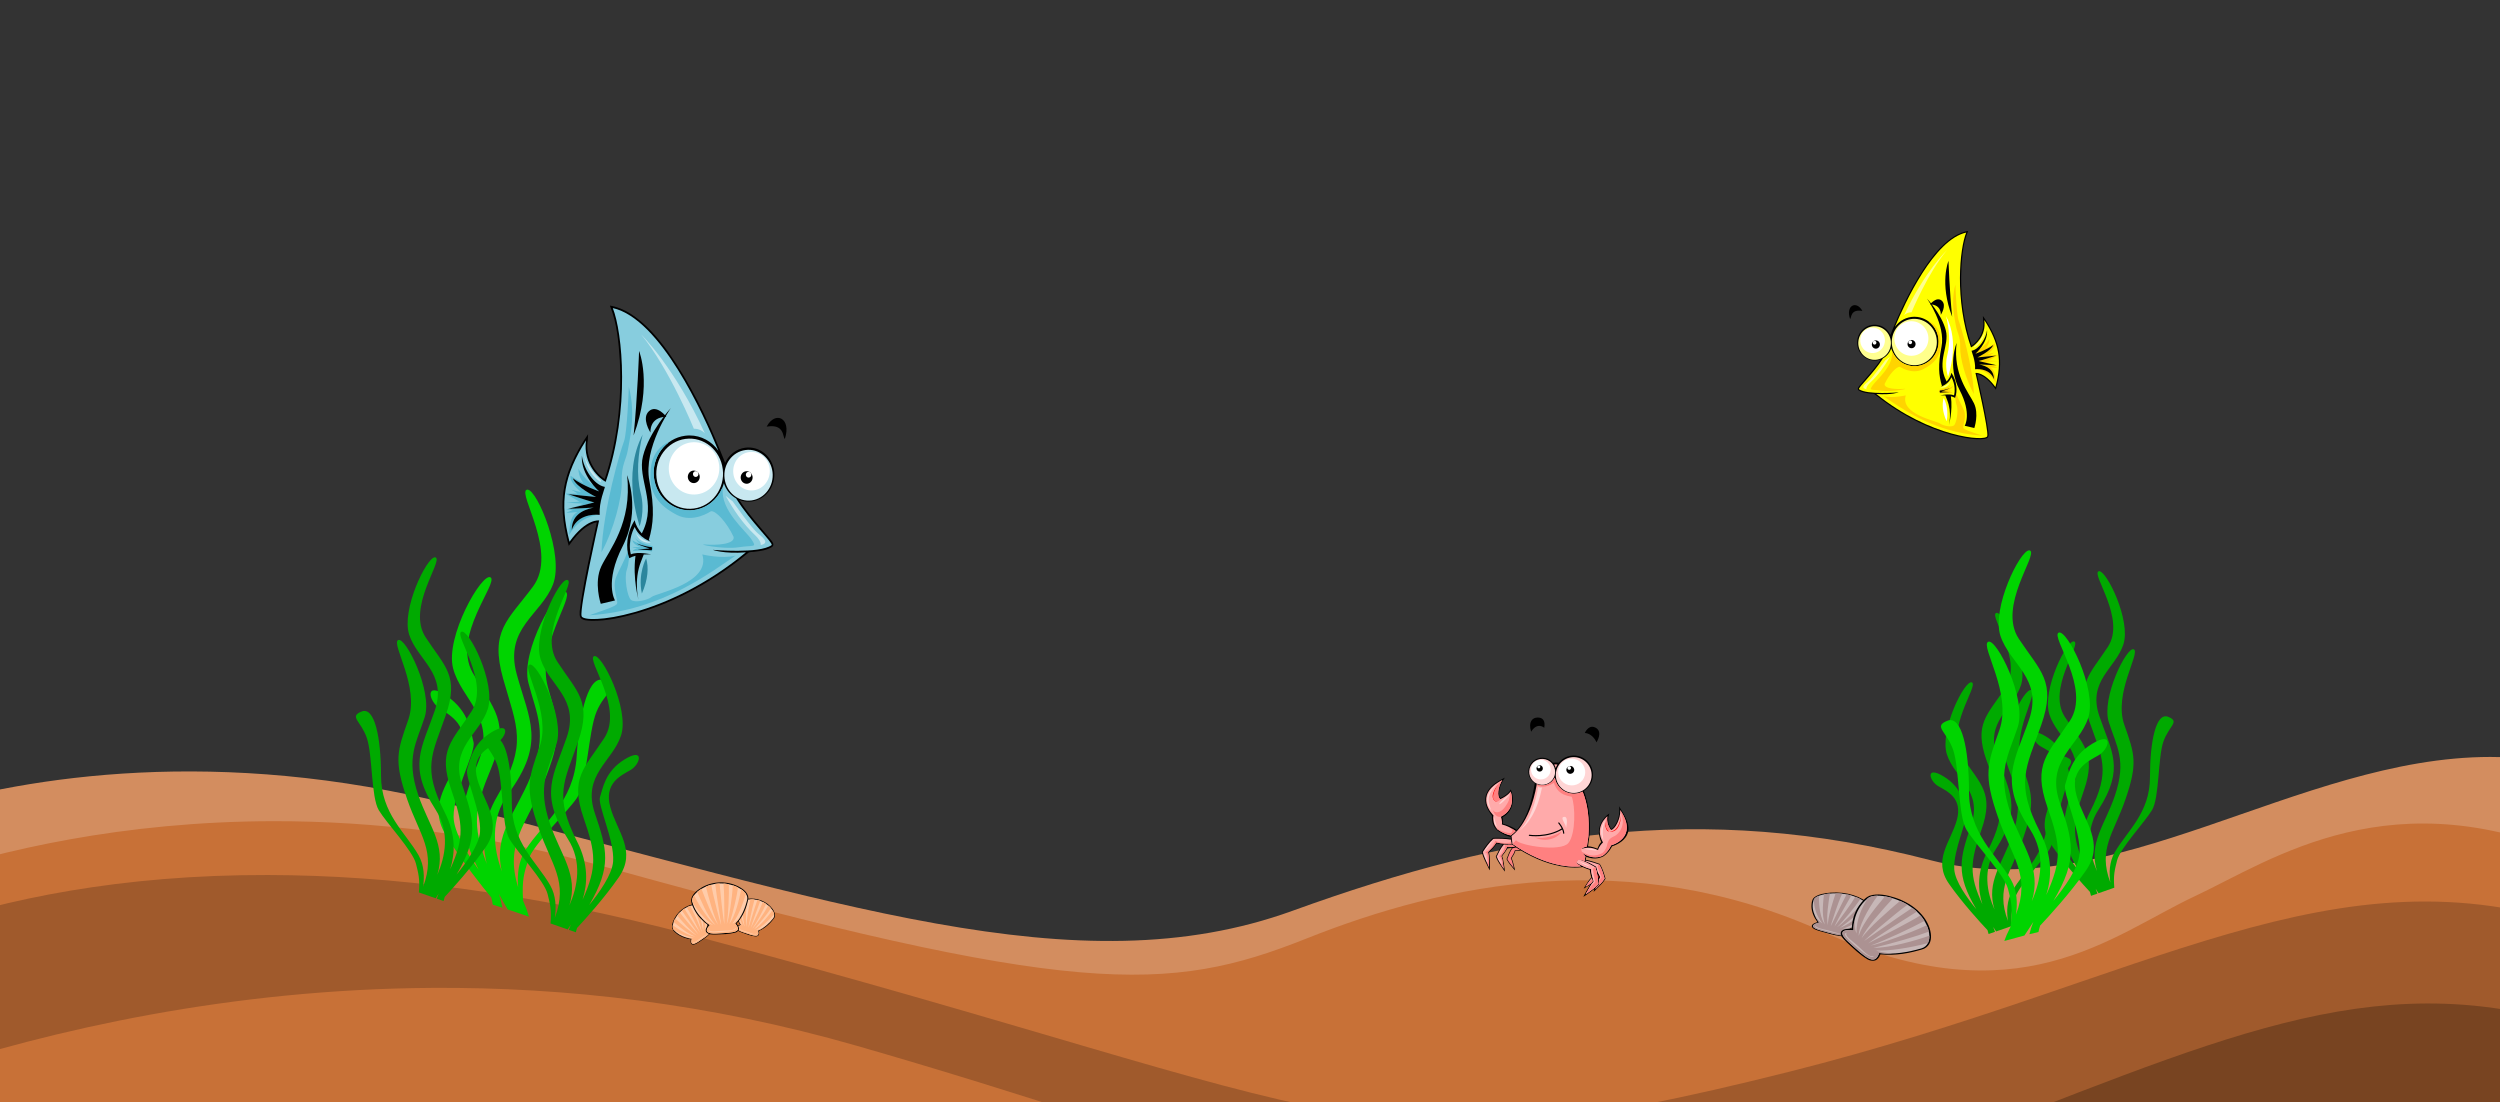 <svg width="1440" height="635" viewBox="0 0 1440 635" fill="none" xmlns="http://www.w3.org/2000/svg">
    <rect x="0" y="0" width="1440" height="635" fill="#333333" stroke="none"/>
    <g clip-path="url(#clip0_1293_4)">
        <path d="M1430.93 576.009C1257.67 576.918 1001.57 641.256 803.256 679H1488V578.433C1470.26 576.669 1451.17 575.904 1430.96 576.01L1430.93 576.009ZM153.979 610.949C76.399 611.016 8.287 620.138 -46.933 631.685V679H517.704C384.652 627.833 260.41 610.857 153.963 610.949H153.979Z" fill="#502D16"/>
        <path d="M1434.48 436C1323.36 436.015 1216.78 522.647 1111.96 495.472C979.11 461.032 868.869 479.577 744.501 524.615C620.133 569.651 481.638 519.315 261.167 463.683C125.621 429.479 16.8 447.348 -46.933 466.188V771H1488V443.421C1470.04 438.204 1452.21 436.001 1434.48 436.003L1434.48 436Z" fill="#D38D5F"/>
        <path d="M157.608 473C70.704 473.119 0.267 489.82 -46.933 505.58V771H1488V496.059C1378.37 445.941 1308.51 495.463 1264.2 516.226C1216.23 538.706 1162.27 587.406 1050.34 536.827C938.418 486.247 832.486 508.738 752.537 540.585C672.589 572.432 618.631 574.301 348.812 499.366C279.246 480.047 214.861 472.923 157.614 473.001L157.608 473Z" fill="#C87137"/>
        <path d="M154.697 504.002C69.47 503.787 2.701 517.896 -46.933 535.057V771H1488V534.687C1343.85 485.568 1238.86 564.945 1030.35 617.382C784.513 679.205 786.509 641.738 398.779 538.705C304.874 513.751 223.747 504.181 154.714 504.006L154.697 504.002Z" fill="#A05A2C"/>
        <path d="M1397.75 578.004C1288.83 578.396 1183.31 643.117 970.608 712.635C654.033 816.101 557.935 741.816 283.78 664.881C143.947 625.643 30.587 642.304 -46.933 668.048V771H1488V592.634C1456.27 582.397 1426.9 577.897 1397.77 578.002L1397.75 578.004Z" fill="#784421"/>
        <path d="M248.73 569.026C132.856 569.782 30.71 592.873 -48 618.739V718.512C84.142 670.998 251.516 660.272 524.539 726.053C903.144 817.271 1232.48 864.349 1488 767.24C1149.41 864.35 872.396 711.344 493.808 602.463C408.032 577.796 325.422 568.52 248.789 569.019L248.73 569.026Z" fill="#C87137"/>
        <path d="M1054.54 514.148C1051.01 514.428 1046.97 515.062 1044.7 517.179C1043.44 518.645 1043.5 520.384 1043.39 521.998C1043.43 525.225 1044.77 528.337 1046.85 531.124C1045.33 531.537 1043.43 532.365 1043.59 533.633C1044.08 535.179 1046.51 535.787 1048.39 536.375C1052.34 537.491 1056.29 538.753 1060.57 539.242C1061.99 539.417 1063.86 538.962 1064.14 537.843C1064.4 537.121 1064.24 536.382 1064.06 535.686C1069.96 534.063 1074.88 530.946 1078.7 527.482C1080.29 525.404 1078.94 523.036 1077.29 521.326C1072.5 516.312 1063.56 513.472 1054.54 514.148L1054.54 514.148Z" fill="black"/>
        <path d="M1047.85 531.358C1047.85 531.358 1039.08 533.26 1048.95 536.033C1061.04 539.428 1064.77 540.184 1063.26 535.387C1069.02 534.009 1073.96 530.797 1077.63 527.745C1081.39 524.611 1074.93 518.174 1066.21 515.733C1057.29 513.235 1045.93 514.94 1044.71 518.269C1042.24 525.001 1047.85 531.358 1047.85 531.358L1047.85 531.358Z" fill="#C7B7B7"/>
        <path d="M1065.79 515.62C1065.09 515.435 1064.37 515.275 1063.65 515.14C1060.86 520.275 1054.5 533.835 1054.53 533.361C1054.56 532.843 1058.56 520.054 1061.09 514.763C1061.07 514.761 1061.04 514.756 1061.02 514.753C1060.76 514.725 1060.5 514.702 1060.24 514.68C1060.15 514.672 1060.06 514.663 1059.97 514.656C1059.78 514.642 1059.59 514.629 1059.41 514.617C1059.34 514.613 1059.26 514.605 1059.19 514.601C1058.88 514.583 1058.57 514.573 1058.26 514.564C1057.95 514.554 1057.64 514.547 1057.33 514.544C1055.87 518.928 1052.67 528.531 1052.89 532.864C1051.73 528.887 1053.26 519.275 1054.03 514.664C1053.88 514.677 1053.73 514.692 1053.57 514.706C1053.42 514.721 1053.27 514.737 1053.12 514.753C1052.83 514.786 1052.53 514.821 1052.24 514.862C1051.96 514.902 1051.68 514.947 1051.4 514.995C1051.26 515.019 1051.12 515.043 1050.99 515.069C1050.85 515.094 1050.72 515.121 1050.58 515.149C1050.34 518.521 1048.97 526.723 1051.2 532.476C1048.9 529.765 1047.5 522.481 1047.72 515.962C1047.62 516.001 1047.52 516.04 1047.42 516.08C1047.33 516.119 1047.23 516.16 1047.14 516.201C1047.12 516.21 1047.1 516.219 1047.08 516.229C1047.01 516.26 1046.95 516.294 1046.88 516.326C1046.79 516.368 1046.71 516.41 1046.63 516.454C1046.62 516.458 1046.61 516.46 1046.6 516.464C1046.53 516.504 1046.46 516.545 1046.39 516.586C1046.24 516.668 1046.1 516.753 1045.98 516.839C1045.97 516.847 1045.95 516.856 1045.94 516.863C1045.88 516.91 1045.81 516.957 1045.74 517.006C1045.69 517.047 1045.64 517.088 1045.58 517.13C1045.56 517.148 1045.54 517.168 1045.52 517.186C1045.49 517.214 1045.46 517.243 1045.43 517.271C1045.4 517.293 1045.38 517.315 1045.35 517.338C1045.34 517.352 1045.32 517.365 1045.31 517.379C1045.28 517.405 1045.26 517.432 1045.24 517.457C1045.19 517.509 1045.14 517.559 1045.1 517.612C1045.07 517.649 1045.04 517.689 1045.01 517.727C1045 517.742 1044.98 517.758 1044.97 517.774C1044.97 517.787 1044.96 517.8 1044.95 517.812C1044.92 517.854 1044.9 517.893 1044.87 517.934C1044.87 517.944 1044.86 517.953 1044.85 517.962C1044.83 518.008 1044.8 518.056 1044.78 518.102C1044.78 518.107 1044.78 518.112 1044.77 518.116C1044.75 518.167 1044.73 518.219 1044.71 518.27C1044.71 518.274 1044.71 518.278 1044.71 518.282C1044.87 522.155 1046.05 527.413 1049.75 531.969C1047.57 530.536 1046.79 529.184 1045.46 527.557C1045.49 527.633 1045.52 527.711 1045.56 527.785C1045.63 527.93 1045.7 528.071 1045.78 528.209C1045.84 528.33 1045.9 528.445 1045.96 528.56C1045.97 528.577 1045.98 528.595 1045.99 528.612C1046.02 528.66 1046.04 528.709 1046.07 528.756C1046.12 528.835 1046.16 528.915 1046.2 528.991C1046.27 529.107 1046.34 529.221 1046.41 529.33C1046.41 529.339 1046.42 529.349 1046.42 529.359C1046.44 529.39 1046.46 529.425 1046.48 529.456C1046.53 529.532 1046.58 529.606 1046.62 529.677C1046.73 529.835 1046.82 529.974 1046.91 530.112C1046.95 530.173 1047 530.239 1047.04 530.296C1047.04 530.304 1047.05 530.313 1047.05 530.321C1047.27 530.622 1047.45 530.863 1047.58 531.036C1047.59 531.047 1047.6 531.063 1047.61 531.073C1047.76 531.258 1047.85 531.36 1047.85 531.36C1047.85 531.36 1047.54 531.426 1047.11 531.553C1046.89 531.616 1046.64 531.695 1046.38 531.787C1046.21 531.849 1046.03 531.916 1045.86 531.991C1045.77 532.028 1045.68 532.069 1045.6 532.109C1045.51 532.149 1045.43 532.187 1045.35 532.23C1044.9 532.466 1044.52 532.746 1044.36 533.065C1044.32 533.123 1044.3 533.185 1044.28 533.245C1044.27 533.306 1044.26 533.364 1044.26 533.427C1044.26 533.428 1044.26 533.429 1044.26 533.43C1044.26 533.586 1044.32 533.751 1044.44 533.922C1044.48 533.991 1044.54 534.061 1044.61 534.132C1045.04 534.558 1045.88 535.023 1047.31 535.522C1047.31 535.523 1047.31 535.523 1047.31 535.523C1047.43 535.564 1047.55 535.608 1047.68 535.649C1047.68 535.65 1047.68 535.65 1047.68 535.65C1048.07 535.776 1048.49 535.903 1048.95 536.032C1051.59 536.775 1053.84 537.394 1055.72 537.854C1056.52 538.051 1057.26 538.216 1057.93 538.353C1059.11 538.593 1060.08 538.737 1060.87 538.773C1061.06 538.782 1061.24 538.786 1061.41 538.782C1061.88 538.771 1062.27 538.709 1062.58 538.594C1062.6 538.587 1062.62 538.579 1062.64 538.572C1062.71 538.545 1062.77 538.517 1062.83 538.485C1062.91 538.444 1062.98 538.399 1063.04 538.349C1063.07 538.324 1063.11 538.296 1063.14 538.269C1063.17 538.24 1063.19 538.212 1063.22 538.181C1063.22 538.179 1063.22 538.177 1063.23 538.174C1063.28 538.118 1063.32 538.055 1063.36 537.99C1063.4 537.921 1063.44 537.848 1063.47 537.77C1063.49 537.691 1063.52 537.608 1063.54 537.52C1063.55 537.475 1063.55 537.431 1063.56 537.383C1063.58 537.245 1063.58 537.095 1063.57 536.935C1063.57 536.934 1063.58 536.932 1063.58 536.931C1063.57 536.716 1063.53 536.481 1063.48 536.225C1063.48 536.225 1063.48 536.223 1063.48 536.222C1063.43 535.965 1063.35 535.687 1063.26 535.389C1063.44 535.345 1063.62 535.299 1063.8 535.252C1063.85 535.241 1063.89 535.229 1063.93 535.218C1063.98 535.206 1064.02 535.192 1064.07 535.18C1064.22 535.139 1064.37 535.098 1064.52 535.055C1064.55 535.047 1064.57 535.037 1064.6 535.029C1064.69 535.004 1064.77 534.977 1064.86 534.951C1064.99 534.91 1065.13 534.869 1065.26 534.826C1065.46 534.763 1065.65 534.698 1065.85 534.632C1065.87 534.624 1065.89 534.616 1065.91 534.608C1065.95 534.598 1065.98 534.588 1066.01 534.577C1066.19 534.512 1066.38 534.445 1066.56 534.377C1066.77 534.297 1066.98 534.214 1067.19 534.13C1067.39 534.052 1067.59 533.973 1067.78 533.891C1067.79 533.885 1067.81 533.881 1067.82 533.874C1067.86 533.861 1067.89 533.848 1067.92 533.834C1068.1 533.759 1068.27 533.681 1068.44 533.603C1064.97 534.636 1062.13 535.103 1061.5 534.98C1066.43 533.316 1073.04 529.347 1078.67 524.985C1078.65 524.876 1078.63 524.768 1078.6 524.657C1078.49 524.229 1078.3 523.786 1078.05 523.339C1078.04 523.323 1078.03 523.307 1078.02 523.291C1078 523.266 1077.99 523.239 1077.97 523.213C1077.92 523.123 1077.86 523.033 1077.8 522.943C1077.74 522.853 1077.67 522.763 1077.61 522.673C1077.55 522.593 1077.49 522.514 1077.43 522.434C1077.41 522.405 1077.39 522.376 1077.36 522.347C1077.34 522.313 1077.31 522.278 1077.28 522.243C1073.3 525.979 1065.89 532.113 1059.8 534.464C1066.03 529.846 1072.55 524.432 1076.01 520.912C1075.31 520.265 1074.49 519.631 1073.57 519.031C1069.47 524.148 1060.8 532.499 1058.11 534.076C1062.28 530.079 1068.69 522.081 1071.59 517.871C1070.67 517.386 1069.69 516.938 1068.66 516.543C1066.46 520.415 1060.93 527.862 1056.67 533.692C1058.14 530.043 1064.36 519.218 1066.36 515.777C1066.31 515.763 1066.26 515.747 1066.21 515.734C1066.07 515.695 1065.93 515.659 1065.79 515.622L1065.79 515.62Z" fill="#AC9292"/>
        <path d="M1046.1 533.077C1046.1 533.077 1044.86 534.099 1050.28 535.259C1056.64 536.622 1060.06 538.575 1061.99 537.248C1062.65 538.076 1059.68 538.237 1055.57 537.143C1051.46 536.049 1043.42 534.474 1046.1 533.077L1046.1 533.077Z" fill="#C7B7B7"/>
        <path d="M1091.43 517.01C1086.94 515.591 1081.51 514.371 1076.85 515.964C1073.99 517.226 1072.47 519.508 1070.86 521.544C1067.95 525.744 1066.7 530.451 1066.64 535.108C1064.44 534.878 1061.4 534.988 1060.43 536.711C1059.6 538.959 1061.97 540.978 1063.67 542.686C1067.4 546.13 1070.98 549.761 1075.66 552.556C1077.21 553.5 1079.87 553.858 1081.23 552.547C1082.21 551.745 1082.69 550.708 1083.11 549.714C1091.69 550.597 1100.44 549.042 1108.2 546.491C1112.02 544.605 1112.57 540.854 1112.15 537.806C1111 528.89 1102.87 520.694 1091.43 517.011L1091.43 517.01Z" fill="black"/>
        <path d="M1067.63 535.918C1067.63 535.918 1055.36 533.95 1064.67 542.528C1076.06 553.034 1079.84 555.9 1082.43 548.925C1090.61 550.052 1099.48 548.389 1106.68 546.29C1114.07 544.134 1112.21 532.531 1103.98 524.963C1095.57 517.219 1080.38 513.688 1075.86 517.382C1066.72 524.851 1067.63 535.918 1067.63 535.918L1067.63 535.918Z" fill="#C7B7B7"/>
        <path d="M1103.59 524.605C1102.91 524.012 1102.2 523.442 1101.46 522.902C1093.4 528.139 1073.34 542.486 1073.81 541.886C1074.32 541.231 1090.84 526.693 1098.73 521.119C1098.7 521.104 1098.68 521.086 1098.65 521.071C1098.37 520.904 1098.08 520.742 1097.79 520.582C1097.68 520.526 1097.58 520.468 1097.48 520.413C1097.27 520.299 1097.06 520.19 1096.84 520.08C1096.76 520.038 1096.68 519.992 1096.6 519.95C1096.24 519.771 1095.87 519.598 1095.51 519.429C1095.15 519.259 1094.78 519.094 1094.41 518.935C1088.65 523.874 1076.01 534.695 1072.3 540.418C1074.56 534.681 1085.2 523.007 1090.35 517.422C1090.15 517.361 1089.96 517.304 1089.76 517.247C1089.57 517.19 1089.37 517.133 1089.18 517.08C1088.79 516.972 1088.41 516.869 1088.02 516.777C1087.64 516.684 1087.26 516.599 1086.89 516.521C1086.7 516.482 1086.51 516.444 1086.32 516.409C1086.14 516.373 1085.95 516.341 1085.77 516.309C1082.38 520.55 1073.22 530.484 1070.63 539.062C1070.35 534.388 1075.34 524.243 1081.58 515.914C1081.43 515.913 1081.27 515.914 1081.12 515.917C1080.97 515.92 1080.82 515.926 1080.67 515.933C1080.64 515.935 1080.61 515.935 1080.57 515.937C1080.46 515.943 1080.35 515.953 1080.24 515.961C1080.1 515.972 1079.96 515.984 1079.82 515.998C1079.81 516 1079.8 515.998 1079.78 515.999C1079.66 516.013 1079.53 516.031 1079.41 516.048C1079.16 516.082 1078.92 516.122 1078.69 516.17C1078.67 516.174 1078.65 516.18 1078.63 516.184C1078.5 516.21 1078.38 516.237 1078.26 516.267C1078.15 516.293 1078.05 516.319 1077.95 516.348C1077.91 516.36 1077.87 516.375 1077.82 516.388C1077.76 516.408 1077.69 516.429 1077.63 516.45C1077.58 516.467 1077.53 516.483 1077.49 516.501C1077.46 516.511 1077.42 516.521 1077.39 516.532C1077.34 516.552 1077.29 516.576 1077.24 516.597C1077.13 516.639 1077.03 516.681 1076.93 516.727C1076.86 516.76 1076.78 516.795 1076.71 516.83C1076.69 516.844 1076.66 516.858 1076.63 516.873C1076.61 516.886 1076.59 516.898 1076.56 516.911C1076.49 516.95 1076.43 516.988 1076.36 517.029C1076.34 517.039 1076.33 517.048 1076.31 517.057C1076.24 517.102 1076.17 517.153 1076.1 517.202C1076.09 517.206 1076.08 517.211 1076.08 517.215C1076 517.269 1075.93 517.326 1075.86 517.383C1075.85 517.388 1075.85 517.394 1075.85 517.398C1072.49 522.494 1069.09 529.899 1069.35 537.671C1068.05 534.712 1068.35 532.568 1068.24 529.786C1068.21 529.902 1068.18 530.02 1068.16 530.133C1068.11 530.357 1068.07 530.577 1068.03 530.792C1067.99 530.98 1067.96 531.161 1067.93 531.342C1067.93 531.368 1067.92 531.395 1067.91 531.421C1067.9 531.496 1067.89 531.575 1067.88 531.649C1067.86 531.774 1067.84 531.9 1067.82 532.021C1067.8 532.206 1067.78 532.387 1067.75 532.562C1067.75 532.577 1067.75 532.592 1067.75 532.607C1067.74 532.658 1067.74 532.713 1067.73 532.764C1067.72 532.885 1067.71 533.006 1067.7 533.122C1067.68 533.377 1067.66 533.604 1067.64 533.829C1067.64 533.929 1067.63 534.037 1067.63 534.131C1067.62 534.144 1067.62 534.16 1067.62 534.173C1067.6 534.669 1067.6 535.073 1067.6 535.367C1067.6 535.384 1067.6 535.411 1067.6 535.428C1067.61 535.743 1067.63 535.922 1067.63 535.922C1067.63 535.922 1067.2 535.85 1066.56 535.794C1066.24 535.766 1065.87 535.742 1065.47 535.73C1065.21 535.723 1064.93 535.722 1064.66 535.73C1064.52 535.734 1064.38 535.743 1064.24 535.752C1064.1 535.761 1063.96 535.767 1063.83 535.782C1063.07 535.861 1062.37 536.034 1061.87 536.363C1061.78 536.422 1061.69 536.488 1061.62 536.559C1061.54 536.629 1061.48 536.701 1061.42 536.782C1061.42 536.783 1061.42 536.785 1061.42 536.786C1061.28 536.989 1061.19 537.231 1061.18 537.513C1061.18 537.627 1061.18 537.748 1061.2 537.876C1061.32 538.642 1061.9 539.667 1063.16 541.037C1063.17 541.039 1063.17 541.04 1063.17 541.042C1063.27 541.154 1063.38 541.271 1063.49 541.389C1063.49 541.39 1063.49 541.392 1063.5 541.393C1063.84 541.749 1064.23 542.127 1064.67 542.527C1067.16 544.825 1069.28 546.762 1071.12 548.306C1071.9 548.967 1072.63 549.554 1073.31 550.072C1074.51 550.977 1075.54 551.654 1076.46 552.101C1076.68 552.209 1076.89 552.304 1077.09 552.384C1077.67 552.609 1078.2 552.726 1078.68 552.736C1078.71 552.736 1078.74 552.735 1078.76 552.734C1078.87 552.734 1078.98 552.731 1079.08 552.72C1079.21 552.705 1079.33 552.681 1079.45 552.648C1079.51 552.632 1079.58 552.614 1079.64 552.594C1079.7 552.572 1079.76 552.549 1079.82 552.523C1079.83 552.521 1079.83 552.519 1079.83 552.516C1079.94 552.468 1080.06 552.41 1080.16 552.346C1080.28 552.277 1080.38 552.2 1080.49 552.113C1080.6 552.026 1080.7 551.931 1080.81 551.826C1080.86 551.772 1080.91 551.719 1080.96 551.661C1081.11 551.49 1081.25 551.298 1081.39 551.086C1081.39 551.085 1081.39 551.084 1081.39 551.083C1081.58 550.8 1081.75 550.478 1081.92 550.121C1081.92 550.12 1081.93 550.118 1081.93 550.117C1082.1 549.759 1082.27 549.36 1082.43 548.925C1082.69 548.961 1082.94 548.993 1083.2 549.023C1083.27 549.03 1083.33 549.038 1083.39 549.045C1083.46 549.052 1083.52 549.057 1083.59 549.064C1083.8 549.087 1084.02 549.11 1084.24 549.129C1084.28 549.133 1084.33 549.135 1084.37 549.139C1084.49 549.149 1084.62 549.158 1084.75 549.168C1084.95 549.183 1085.15 549.197 1085.35 549.209C1085.64 549.227 1085.93 549.242 1086.23 549.253C1086.26 549.255 1086.29 549.256 1086.33 549.257C1086.38 549.259 1086.42 549.263 1086.47 549.264C1086.75 549.274 1087.03 549.278 1087.31 549.282C1087.64 549.287 1087.97 549.287 1088.3 549.285C1088.61 549.283 1088.92 549.279 1089.22 549.27C1089.25 549.27 1089.27 549.273 1089.29 549.272C1089.34 549.271 1089.39 549.27 1089.44 549.268C1089.72 549.259 1090 549.245 1090.28 549.232C1085.17 548.815 1081.33 547.985 1080.68 547.506C1088.14 547.846 1099.7 546.043 1110.46 543.243C1110.54 543.092 1110.61 542.941 1110.68 542.783C1110.93 542.173 1111.12 541.504 1111.22 540.795C1111.22 540.77 1111.22 540.745 1111.23 540.719C1111.23 540.678 1111.23 540.635 1111.24 540.593C1111.26 540.449 1111.27 540.302 1111.28 540.154C1111.29 540.008 1111.3 539.86 1111.3 539.71C1111.3 539.579 1111.31 539.445 1111.31 539.311C1111.31 539.263 1111.31 539.214 1111.31 539.165C1111.3 539.107 1111.3 539.047 1111.3 538.988C1103.1 541.814 1088.59 546.014 1079.13 545.981C1090.83 543.148 1103.62 539.432 1111 536.622C1110.75 535.429 1110.34 534.193 1109.79 532.953C1100.18 537.509 1082.13 543.942 1077.45 544.625C1086.12 541.556 1101.15 534.438 1108.49 530.453C1107.82 529.359 1107.06 528.283 1106.18 527.249C1100 531.155 1086.53 538 1076.07 543.398C1081.19 539.418 1098.57 528.543 1104.12 525.095C1104.08 525.052 1104.03 525.008 1103.99 524.965C1103.86 524.844 1103.72 524.727 1103.59 524.608L1103.59 524.605Z" fill="#AC9292"/>
        <path d="M1063.95 537.259C1063.95 537.259 1061.53 537.957 1066.97 542.196C1073.36 547.179 1075.66 551.432 1079.2 550.693C1079.23 552.096 1075.52 550.805 1071.59 547.311C1067.66 543.818 1059.46 537.716 1063.95 537.26L1063.95 537.259Z" fill="#C7B7B7"/>
        <path d="M430.516 517.717C428.324 518.034 425.821 518.671 424.466 520.557C423.723 521.856 423.811 523.366 423.792 524.769C423.912 527.571 424.839 530.245 426.216 532.622C425.284 533.013 424.119 533.772 424.257 534.87C424.606 536.202 426.145 536.678 427.33 537.15C429.834 538.035 432.335 539.048 435.02 539.382C435.91 539.504 437.067 539.069 437.206 538.091C437.348 537.459 437.227 536.821 437.094 536.22C440.732 534.686 443.706 531.875 445.992 528.786C446.924 526.948 446.011 524.92 444.93 523.47C441.791 519.216 436.127 516.939 430.517 517.717L430.516 517.717Z" fill="black"/>
        <path d="M426.849 532.804C426.849 532.804 421.432 534.641 427.674 536.84C435.318 539.534 437.67 540.111 436.588 535.977C440.143 534.659 443.132 531.765 445.331 529.037C447.588 526.236 443.363 520.783 437.85 518.847C432.207 516.866 425.17 518.586 424.504 521.503C423.16 527.402 426.849 532.804 426.849 532.804L426.849 532.804Z" fill="#FFCCAA"/>
        <path d="M437.585 518.758C437.142 518.612 436.69 518.488 436.235 518.386C434.641 522.905 431.071 534.815 431.075 534.402C431.078 533.952 433.202 522.761 434.624 518.113C434.609 518.111 434.595 518.107 434.581 518.106C434.418 518.087 434.254 518.072 434.092 518.058C434.035 518.054 433.978 518.048 433.92 518.043C433.803 518.035 433.688 518.028 433.57 518.022C433.525 518.019 433.481 518.014 433.436 518.012C433.241 518.003 433.044 518.001 432.851 517.999C432.656 517.997 432.463 517.998 432.27 518.002C431.488 521.84 429.776 530.247 430.041 534.006C429.201 530.576 429.872 522.197 430.214 518.176C430.119 518.19 430.025 518.206 429.932 518.222C429.838 518.238 429.744 518.255 429.651 518.272C429.467 518.307 429.285 518.344 429.107 518.385C428.928 518.426 428.753 518.471 428.582 518.519C428.496 518.542 428.412 518.566 428.328 518.591C428.244 518.617 428.16 518.643 428.078 518.67C428.023 521.603 427.413 528.756 428.975 533.705C427.46 531.398 426.366 525.102 426.313 519.437C426.252 519.472 426.191 519.508 426.133 519.545C426.074 519.581 426.018 519.619 425.962 519.656C425.949 519.665 425.936 519.673 425.923 519.682C425.881 519.71 425.841 519.741 425.801 519.77C425.748 519.809 425.696 519.847 425.646 519.887C425.641 519.89 425.636 519.892 425.631 519.896C425.586 519.932 425.543 519.969 425.5 520.006C425.413 520.081 425.329 520.157 425.252 520.235C425.245 520.242 425.239 520.25 425.232 520.257C425.191 520.299 425.15 520.341 425.112 520.384C425.079 520.422 425.046 520.458 425.016 520.496C425.002 520.512 424.99 520.529 424.977 520.546C424.958 520.571 424.939 520.597 424.921 520.622C424.906 520.641 424.892 520.661 424.878 520.681C424.87 520.693 424.861 520.706 424.852 520.718C424.837 520.741 424.824 520.765 424.809 520.788C424.78 520.833 424.753 520.878 424.727 520.925C424.709 520.958 424.691 520.993 424.674 521.026C424.668 521.04 424.66 521.054 424.653 521.068C424.649 521.079 424.644 521.091 424.639 521.102C424.623 521.138 424.609 521.173 424.595 521.209C424.591 521.218 424.588 521.226 424.585 521.234C424.57 521.274 424.557 521.316 424.544 521.357C424.543 521.361 424.541 521.365 424.539 521.369C424.526 521.414 424.515 521.459 424.504 521.505C424.504 521.508 424.505 521.512 424.503 521.515C424.718 524.875 425.609 529.416 428.054 533.294C426.649 532.096 426.125 530.938 425.242 529.554C425.266 529.619 425.289 529.686 425.314 529.749C425.362 529.874 425.413 529.995 425.461 530.113C425.504 530.217 425.546 530.316 425.589 530.414C425.595 530.429 425.6 530.444 425.606 530.459C425.624 530.5 425.643 530.542 425.661 530.582C425.691 530.65 425.722 530.718 425.752 530.783C425.797 530.883 425.843 530.98 425.887 531.073C425.891 531.081 425.894 531.09 425.898 531.098C425.912 531.125 425.925 531.155 425.938 531.181C425.97 531.246 426.003 531.309 426.034 531.37C426.102 531.505 426.162 531.624 426.225 531.742C426.253 531.794 426.282 531.85 426.309 531.899C426.312 531.906 426.318 531.914 426.321 531.921C426.462 532.177 426.582 532.383 426.672 532.53C426.678 532.539 426.686 532.553 426.691 532.561C426.789 532.719 426.849 532.806 426.849 532.806C426.849 532.806 426.658 532.87 426.389 532.989C426.255 533.049 426.102 533.122 425.943 533.208C425.837 533.265 425.73 533.328 425.623 533.396C425.57 533.43 425.516 533.467 425.464 533.504C425.412 533.54 425.361 533.575 425.312 533.614C425.039 533.829 424.813 534.08 424.717 534.361C424.7 534.412 424.685 534.466 424.676 534.519C424.668 534.571 424.666 534.622 424.668 534.677C424.668 534.677 424.667 534.679 424.666 534.68C424.672 534.815 424.713 534.957 424.793 535.103C424.825 535.162 424.864 535.222 424.91 535.282C425.188 535.643 425.724 536.029 426.634 536.432C426.635 536.432 426.636 536.432 426.637 536.433C426.712 536.466 426.788 536.501 426.868 536.534C426.869 536.535 426.87 536.535 426.871 536.535C427.114 536.636 427.381 536.737 427.673 536.84C429.345 537.429 430.765 537.919 431.95 538.279C432.457 538.433 432.923 538.561 433.346 538.666C434.088 538.85 434.698 538.954 435.194 538.969C435.312 538.972 435.424 538.972 435.529 538.965C435.824 538.945 436.066 538.883 436.258 538.777C436.27 538.771 436.28 538.763 436.292 538.757C436.333 538.732 436.374 538.706 436.41 538.677C436.457 538.639 436.497 538.599 436.536 538.554C436.555 538.532 436.576 538.507 436.594 538.483C436.612 538.457 436.628 538.432 436.644 538.405C436.645 538.403 436.646 538.401 436.646 538.399C436.676 538.348 436.703 538.293 436.725 538.236C436.748 538.175 436.768 538.111 436.784 538.042C436.8 537.974 436.813 537.901 436.821 537.824C436.826 537.784 436.829 537.746 436.832 537.705C436.839 537.584 436.836 537.454 436.827 537.315C436.827 537.314 436.828 537.312 436.828 537.312C436.816 537.125 436.788 536.922 436.747 536.701C436.747 536.7 436.748 536.698 436.749 536.698C436.708 536.476 436.653 536.236 436.585 535.979C436.698 535.937 436.809 535.894 436.92 535.849C436.947 535.838 436.974 535.827 437.001 535.816C437.029 535.805 437.056 535.792 437.083 535.781C437.176 535.742 437.268 535.703 437.36 535.663C437.378 535.655 437.395 535.646 437.413 535.638C437.466 535.614 437.519 535.589 437.571 535.565C437.654 535.527 437.737 535.488 437.819 535.448C437.94 535.389 438.06 535.329 438.179 535.267C438.192 535.26 438.206 535.252 438.22 535.245C438.239 535.235 438.259 535.226 438.278 535.216C438.391 535.156 438.503 535.093 438.615 535.03C438.746 534.957 438.875 534.88 439.004 534.803C439.124 534.731 439.244 534.658 439.362 534.583C439.371 534.577 439.381 534.573 439.39 534.567C439.409 534.555 439.429 534.543 439.448 534.531C439.556 534.462 439.661 534.39 439.767 534.318C437.63 535.289 435.872 535.755 435.472 535.662C438.506 534.111 442.51 530.525 445.9 526.618C445.885 526.524 445.868 526.43 445.847 526.335C445.765 525.966 445.635 525.585 445.461 525.202C445.454 525.189 445.449 525.175 445.442 525.161C445.432 525.139 445.42 525.117 445.409 525.094C445.373 525.017 445.332 524.94 445.292 524.863C445.252 524.786 445.211 524.71 445.168 524.633C445.129 524.565 445.09 524.497 445.049 524.429C445.035 524.405 445.021 524.38 445.006 524.355C444.988 524.326 444.968 524.296 444.95 524.267C442.576 527.595 438.131 533.079 434.4 535.249C438.152 531.107 442.062 526.267 444.118 523.137C443.66 522.59 443.129 522.057 442.539 521.556C440.132 526.086 434.968 533.521 433.334 534.948C435.82 531.388 439.586 524.307 441.273 520.589C440.684 520.188 440.057 519.82 439.401 519.499C438.145 522.908 434.908 529.492 432.422 534.644C433.235 531.445 436.799 521.912 437.944 518.882C437.912 518.87 437.882 518.858 437.851 518.847C437.763 518.816 437.674 518.788 437.586 518.759L437.585 518.758Z" fill="#FFB380"/>
        <path d="M425.806 534.334C425.806 534.334 425.064 535.248 428.478 536.14C432.492 537.19 434.679 538.813 435.849 537.621C436.282 538.326 434.435 538.528 431.838 537.665C429.241 536.802 424.177 535.604 425.806 534.334L425.806 534.334Z" fill="#FFCCAA"/>
        <path d="M388.734 528.549C387.654 530.483 386.638 532.858 387.313 535.08C387.894 536.46 389.146 537.307 390.249 538.175C392.547 539.782 395.234 540.671 397.958 541.022C397.702 542 397.597 543.386 398.553 543.944C399.823 544.475 401.137 543.543 402.232 542.888C404.456 541.438 406.78 540.067 408.677 538.138C409.315 537.505 409.673 536.322 408.98 535.617C408.565 535.12 407.984 534.829 407.426 534.569C408.418 530.747 407.993 526.677 406.929 522.985C406.036 521.127 403.87 520.62 402.062 520.598C396.776 520.506 391.526 523.621 388.734 528.549L388.734 528.549Z" fill="black"/>
        <path d="M398.488 540.629C398.488 540.629 396.655 546.048 402.195 542.427C408.979 537.993 410.867 536.475 406.926 534.822C408.039 531.198 407.557 527.066 406.727 523.662C405.874 520.167 398.976 520.209 394.088 523.411C389.086 526.689 386.176 533.324 388.088 535.624C391.956 540.276 398.488 540.629 398.488 540.629L398.488 540.629Z" fill="#FFCCAA"/>
        <path d="M393.856 523.567C393.471 523.831 393.098 524.114 392.741 524.413C395.361 528.426 402.651 538.498 402.325 538.244C401.97 537.968 394.373 529.481 391.545 525.527C391.535 525.538 391.523 525.546 391.513 525.557C391.399 525.675 391.288 525.796 391.179 525.917C391.14 525.959 391.101 526.001 391.062 526.044C390.984 526.132 390.908 526.219 390.832 526.308C390.803 526.343 390.772 526.375 390.743 526.409C390.618 526.559 390.496 526.714 390.377 526.866C390.257 527.02 390.14 527.174 390.027 527.329C392.6 530.282 398.236 536.75 401.382 538.824C398.147 537.407 391.901 531.782 388.915 529.068C388.869 529.152 388.825 529.236 388.781 529.32C388.736 529.404 388.692 529.489 388.65 529.573C388.566 529.741 388.484 529.908 388.409 530.074C388.333 530.241 388.262 530.407 388.196 530.572C388.162 530.655 388.13 530.737 388.099 530.818C388.068 530.9 388.038 530.983 388.01 531.064C390.306 532.891 395.616 537.721 400.495 539.488C397.743 539.29 392.078 536.333 387.546 532.932C387.537 533.002 387.529 533.073 387.522 533.141C387.516 533.209 387.511 533.277 387.507 533.344C387.506 533.36 387.504 533.375 387.504 533.391C387.501 533.442 387.501 533.492 387.5 533.542C387.498 533.607 387.497 533.672 387.498 533.736C387.498 533.741 387.496 533.747 387.497 533.753C387.498 533.811 387.501 533.867 387.505 533.924C387.511 534.038 387.521 534.151 387.536 534.26C387.537 534.269 387.539 534.279 387.541 534.288C387.549 534.347 387.558 534.405 387.569 534.462C387.578 534.511 387.588 534.559 387.599 534.606C387.604 534.627 387.61 534.647 387.615 534.667C387.623 534.698 387.633 534.728 387.641 534.758C387.648 534.781 387.655 534.805 387.663 534.828C387.667 534.842 387.671 534.857 387.676 534.871C387.685 534.897 387.696 534.922 387.705 534.947C387.724 534.998 387.743 535.047 387.764 535.096C387.78 535.13 387.796 535.166 387.813 535.199C387.82 535.213 387.826 535.228 387.833 535.241C387.84 535.252 387.846 535.263 387.852 535.273C387.871 535.308 387.889 535.34 387.91 535.374C387.914 535.382 387.919 535.389 387.923 535.397C387.946 535.433 387.972 535.469 387.996 535.504C387.999 535.508 388.001 535.512 388.003 535.515C388.031 535.553 388.06 535.589 388.089 535.625C388.092 535.627 388.095 535.629 388.097 535.632C390.895 537.504 395.044 539.555 399.61 539.97C397.805 540.358 396.566 540.07 394.931 539.931C394.997 539.951 395.064 539.973 395.129 539.992C395.258 540.03 395.384 540.063 395.508 540.096C395.616 540.125 395.72 540.152 395.824 540.178C395.84 540.182 395.855 540.188 395.87 540.191C395.913 540.202 395.959 540.212 396.002 540.222C396.074 540.239 396.147 540.257 396.217 540.273C396.324 540.297 396.428 540.32 396.529 540.341C396.538 540.343 396.547 540.346 396.556 540.347C396.585 540.353 396.617 540.36 396.646 540.366C396.717 540.38 396.787 540.392 396.855 540.405C397.002 540.433 397.134 540.458 397.265 540.479C397.324 540.489 397.386 540.5 397.441 540.508C397.449 540.509 397.458 540.51 397.466 540.511C397.755 540.556 397.991 540.585 398.164 540.603C398.174 540.604 398.19 540.606 398.2 540.607C398.385 540.625 398.49 540.63 398.49 540.63C398.49 540.63 398.424 540.821 398.356 541.107C398.322 541.25 398.287 541.416 398.258 541.594C398.239 541.713 398.224 541.836 398.213 541.962C398.208 542.025 398.205 542.091 398.202 542.154C398.2 542.217 398.196 542.279 398.197 542.342C398.202 542.69 398.264 543.021 398.429 543.268C398.459 543.313 398.493 543.358 398.53 543.396C398.567 543.435 398.605 543.468 398.65 543.499C398.651 543.5 398.651 543.501 398.652 543.502C398.763 543.58 398.9 543.634 399.065 543.659C399.131 543.669 399.202 543.675 399.278 543.674C399.733 543.673 400.366 543.482 401.238 543.005C401.24 543.004 401.24 543.003 401.241 543.003C401.313 542.963 401.387 542.924 401.463 542.881C401.464 542.88 401.464 542.879 401.465 542.879C401.693 542.748 401.936 542.596 402.194 542.427C403.678 541.457 404.93 540.628 405.936 539.905C406.367 539.595 406.751 539.304 407.092 539.031C407.688 538.554 408.142 538.133 408.455 537.748C408.53 537.656 408.598 537.567 408.656 537.479C408.819 537.233 408.917 537.003 408.95 536.786C408.951 536.773 408.952 536.76 408.954 536.747C408.959 536.699 408.963 536.651 408.962 536.604C408.961 536.545 408.953 536.488 408.941 536.43C408.935 536.401 408.929 536.369 408.92 536.34C408.911 536.311 408.9 536.283 408.888 536.253C408.887 536.251 408.886 536.25 408.885 536.248C408.863 536.194 408.835 536.139 408.803 536.086C408.769 536.031 408.73 535.976 408.685 535.922C408.641 535.867 408.591 535.813 408.535 535.759C408.506 535.732 408.478 535.706 408.446 535.679C408.355 535.6 408.25 535.523 408.134 535.446C408.133 535.445 408.132 535.444 408.132 535.443C407.976 535.339 407.798 535.238 407.598 535.136C407.597 535.135 407.597 535.133 407.596 535.133C407.396 535.03 407.171 534.929 406.926 534.826C406.961 534.711 406.994 534.597 407.026 534.481C407.034 534.453 407.042 534.425 407.05 534.397C407.057 534.368 407.064 534.339 407.071 534.31C407.097 534.213 407.122 534.116 407.146 534.018C407.15 533.999 407.154 533.98 407.158 533.962C407.172 533.905 407.184 533.848 407.196 533.791C407.216 533.702 407.236 533.613 407.254 533.523C407.281 533.392 407.306 533.26 407.329 533.127C407.331 533.112 407.334 533.097 407.337 533.082C407.34 533.06 407.345 533.039 407.349 533.018C407.37 532.891 407.388 532.765 407.406 532.638C407.427 532.489 407.445 532.339 407.462 532.19C407.478 532.051 407.493 531.911 407.505 531.772C407.506 531.761 407.509 531.751 407.509 531.74C407.511 531.718 407.514 531.695 407.516 531.672C407.526 531.545 407.533 531.417 407.541 531.29C407.013 533.577 406.315 535.256 405.998 535.517C406.61 532.166 406.195 526.806 405.152 521.74C405.068 521.694 404.983 521.651 404.895 521.61C404.552 521.451 404.17 521.323 403.761 521.229C403.746 521.225 403.731 521.222 403.717 521.218C403.693 521.213 403.668 521.209 403.644 521.204C403.56 521.186 403.475 521.171 403.389 521.156C403.303 521.141 403.218 521.128 403.13 521.115C403.053 521.104 402.975 521.094 402.897 521.085C402.868 521.082 402.84 521.078 402.811 521.075C402.777 521.072 402.741 521.069 402.707 521.066C403.907 524.973 405.562 531.836 405.018 536.118C404.009 530.621 402.541 524.575 401.305 521.04C400.592 521.071 399.846 521.169 399.089 521.333C401.224 525.997 403.991 534.617 404.132 536.781C402.815 532.644 399.48 525.35 397.552 521.751C396.875 521.975 396.202 522.25 395.548 522.575C397.493 525.644 400.755 532.216 403.337 537.321C401.289 534.731 395.884 526.108 394.173 523.358C394.145 523.376 394.117 523.392 394.089 523.41C394.011 523.462 393.935 523.515 393.858 523.568L393.856 523.567Z" fill="#FFB380"/>
        <path d="M399.07 542.387C399.07 542.387 399.344 543.532 402.128 541.363C405.4 538.812 408.019 538.062 407.782 536.408C408.605 536.493 407.644 538.083 405.38 539.621C403.117 541.159 399.088 544.452 399.07 542.387L399.07 542.387Z" fill="#FFCCAA"/>
        <path d="M404.133 511.229C401.502 512.795 398.67 514.941 398.107 518.116C397.964 520.205 399.028 522.131 399.885 523.975C401.802 527.573 404.681 530.58 407.952 532.963C406.994 533.963 405.968 535.567 406.836 536.929C408.125 538.486 410.411 538.3 412.238 538.294C416.027 538.136 419.894 538.146 423.57 537.173C424.797 536.865 426.017 535.689 425.581 534.338C425.367 533.437 424.809 532.668 424.26 531.952C427.992 528.037 430.064 522.802 431.074 517.566C431.122 514.674 428.668 512.504 426.361 511.177C419.633 507.267 410.888 507.267 404.133 511.229L404.133 511.229Z" fill="black"/>
        <path d="M408.885 532.867C408.885 532.867 403.046 538.113 412.488 537.709C424.051 537.214 427.452 536.734 423.454 531.899C427.216 528.31 429.255 522.96 430.379 518.24C431.532 513.395 422.649 508.488 414.312 508.854C405.781 509.229 397.777 515.172 398.752 519.333C400.726 527.747 408.885 532.867 408.885 532.867L408.885 532.867Z" fill="#FFCCAA"/>
        <path d="M413.914 508.876C413.25 508.919 412.589 508.994 411.938 509.1C412.72 515.841 415.601 533.278 415.346 532.737C415.067 532.148 410.773 516.409 409.686 509.589C409.666 509.594 409.645 509.596 409.626 509.602C409.404 509.663 409.183 509.73 408.965 509.797C408.888 509.821 408.81 509.843 408.734 509.868C408.577 509.918 408.423 509.969 408.268 510.023C408.209 510.043 408.147 510.06 408.088 510.081C407.832 510.172 407.575 510.273 407.325 510.372C407.072 510.471 406.823 510.574 406.577 510.68C407.981 516.106 411.056 527.989 413.761 532.762C410.52 528.721 406.118 517.42 404.032 511.987C403.918 512.056 403.807 512.126 403.696 512.196C403.585 512.266 403.474 512.337 403.366 512.409C403.149 512.551 402.938 512.694 402.733 512.842C402.529 512.99 402.331 513.14 402.14 513.292C402.044 513.368 401.95 513.444 401.857 513.521C401.765 513.598 401.674 513.676 401.584 513.754C403.357 517.616 407.067 527.282 412.196 532.928C408.789 530.71 403.418 523.058 399.787 515.683C399.731 515.761 399.675 515.841 399.623 515.919C399.57 515.997 399.52 516.076 399.472 516.154C399.461 516.172 399.449 516.19 399.438 516.208C399.402 516.268 399.37 516.328 399.336 516.388C399.292 516.466 399.249 516.543 399.209 516.622C399.205 516.628 399.199 516.634 399.196 516.641C399.16 516.712 399.128 516.783 399.096 516.854C399.03 516.997 398.971 517.141 398.92 517.283C398.915 517.296 398.912 517.309 398.908 517.322C398.881 517.399 398.855 517.475 398.832 517.552C398.813 517.618 398.794 517.683 398.779 517.748C398.772 517.777 398.766 517.806 398.76 517.834C398.751 517.877 398.743 517.92 398.735 517.963C398.729 517.996 398.723 518.029 398.718 518.062C398.714 518.083 398.71 518.104 398.707 518.124C398.702 518.162 398.699 518.2 398.695 518.238C398.687 518.313 398.679 518.386 398.676 518.46C398.673 518.513 398.671 518.568 398.671 518.62C398.671 518.642 398.67 518.665 398.671 518.686C398.672 518.703 398.673 518.721 398.674 518.738C398.676 518.794 398.679 518.846 398.684 518.902C398.685 518.914 398.685 518.927 398.686 518.939C398.692 519 398.702 519.061 398.711 519.121C398.712 519.127 398.712 519.134 398.712 519.14C398.723 519.206 398.737 519.27 398.752 519.335C398.755 519.339 398.757 519.344 398.758 519.349C401.147 523.626 405.153 529.092 410.749 532.875C408.182 532.048 406.776 530.81 404.766 529.465C404.839 529.537 404.91 529.613 404.982 529.683C405.122 529.82 405.264 529.952 405.401 530.081C405.521 530.193 405.638 530.301 405.755 530.407C405.772 530.423 405.788 530.441 405.805 530.456C405.854 530.5 405.906 530.545 405.954 530.588C406.035 530.661 406.118 530.734 406.197 530.804C406.319 530.91 406.438 531.013 406.555 531.112C406.565 531.12 406.575 531.13 406.585 531.138C406.619 531.167 406.655 531.198 406.689 531.226C406.77 531.294 406.853 531.359 406.931 531.423C407.103 531.563 407.256 531.687 407.411 531.808C407.48 531.861 407.553 531.919 407.618 531.969C407.627 531.976 407.639 531.984 407.648 531.991C407.991 532.252 408.275 532.458 408.484 532.603C408.497 532.612 408.517 532.625 408.529 532.634C408.754 532.789 408.886 532.871 408.886 532.871C408.886 532.871 408.679 533.054 408.407 533.351C408.272 533.5 408.12 533.676 407.969 533.872C407.868 534.002 407.769 534.14 407.674 534.285C407.626 534.357 407.581 534.434 407.537 534.509C407.493 534.584 407.449 534.656 407.409 534.733C407.192 535.158 407.058 535.604 407.111 536.022C407.121 536.097 407.135 536.176 407.158 536.249C407.18 536.322 407.209 536.39 407.246 536.46C407.246 536.461 407.246 536.464 407.246 536.465C407.339 536.639 407.48 536.803 407.675 536.952C407.754 537.011 407.842 537.069 407.94 537.124C408.525 537.45 409.46 537.673 410.888 537.721C410.889 537.721 410.891 537.721 410.892 537.721C411.01 537.725 411.131 537.73 411.255 537.732C411.257 537.732 411.258 537.732 411.26 537.732C411.636 537.736 412.045 537.728 412.486 537.709C415.016 537.601 417.157 537.496 418.913 537.343C419.666 537.278 420.347 537.201 420.959 537.116C422.032 536.966 422.886 536.783 423.535 536.541C423.691 536.483 423.835 536.424 423.966 536.36C424.334 536.18 424.608 535.971 424.789 535.731C424.8 535.717 424.809 535.702 424.819 535.687C424.857 535.633 424.894 535.578 424.922 535.521C424.959 535.447 424.985 535.374 425.007 535.295C425.018 535.255 425.03 535.212 425.037 535.171C425.045 535.128 425.05 535.087 425.053 535.043C425.053 535.04 425.053 535.036 425.053 535.033C425.059 534.952 425.059 534.866 425.051 534.779C425.044 534.688 425.029 534.593 425.006 534.495C424.983 534.397 424.954 534.295 424.917 534.19C424.898 534.137 424.878 534.085 424.855 534.029C424.789 533.868 424.703 533.7 424.604 533.522C424.603 533.521 424.603 533.519 424.603 533.518C424.47 533.28 424.306 533.03 424.115 532.762C424.115 532.761 424.115 532.758 424.115 532.757C423.924 532.489 423.701 532.205 423.452 531.904C423.571 531.79 423.687 531.675 423.803 531.558C423.831 531.529 423.859 531.501 423.887 531.473C423.915 531.443 423.942 531.412 423.971 531.383C424.066 531.284 424.161 531.185 424.254 531.084C424.272 531.064 424.289 531.044 424.306 531.024C424.36 530.965 424.412 530.905 424.465 530.845C424.548 530.751 424.63 530.657 424.711 530.562C424.83 530.422 424.947 530.28 425.062 530.136C425.075 530.12 425.088 530.103 425.101 530.087C425.12 530.063 425.14 530.041 425.158 530.017C425.266 529.879 425.371 529.739 425.476 529.598C425.599 529.433 425.718 529.266 425.836 529.097C425.946 528.94 426.055 528.781 426.16 528.621C426.168 528.609 426.178 528.598 426.186 528.586C426.203 528.56 426.221 528.534 426.238 528.508C426.333 528.361 426.424 528.212 426.517 528.063C424.367 530.454 422.39 531.986 421.816 532.073C424.758 528.455 427.673 521.666 429.593 514.781C429.515 514.666 429.434 514.552 429.346 514.438C429.008 514 428.601 513.57 428.135 513.162C428.119 513.147 428.103 513.132 428.086 513.118C428.059 513.094 428.029 513.071 428.001 513.048C427.906 512.966 427.805 512.887 427.705 512.807C427.605 512.727 427.503 512.649 427.399 512.571C427.307 512.503 427.213 512.434 427.118 512.367C427.084 512.343 427.05 512.318 427.015 512.294C426.973 512.265 426.93 512.236 426.887 512.207C425.915 517.803 423.624 527.302 420.172 532.097C422.412 524.714 424.417 516.338 425.104 511.168C424.168 510.694 423.147 510.276 422.07 509.931C421.811 517.114 419.818 529.541 418.606 532.263C419.577 526.307 419.987 515.076 419.828 509.333C418.815 509.118 417.774 508.966 416.725 508.891C417.247 514.005 417.208 524.308 417.238 532.346C416.276 527.738 414.883 513.411 414.455 508.85C414.408 508.852 414.361 508.852 414.314 508.854C414.181 508.86 414.049 508.87 413.916 508.878L413.914 508.876Z" fill="#FFB380"/>
        <path d="M408.5 535.415C408.5 535.415 408.116 536.998 413.086 536.372C418.928 535.635 422.773 536.608 423.533 534.435C424.535 535.129 422.278 536.364 418.382 536.6C414.486 536.836 407.195 537.929 408.501 535.415L408.5 535.415Z" fill="#FFCCAA"/>
        <path d="M303.869 282.008C309.59 282.295 325.079 319.712 318.526 336.635C311.76 354.102 290.326 361.752 297.638 388.367C304.95 414.981 314.358 427.675 292.896 457.025C282.003 471.921 284.251 488.925 289.106 502.059C283.943 480.925 297.036 468.428 305.547 447.576C315.973 422.03 308.972 411.389 304.334 393.233C299.696 375.078 320.984 338.057 325.9 340.906C330.816 343.756 308.923 372.392 315.623 395.837C321.933 417.922 324.095 424.435 312.959 451.215C302.945 475.297 290.655 485.823 298.443 511.057C297.828 504.105 298.493 495.986 302.885 489.24C312.784 474.037 330.592 462.014 332.176 435.477C333.761 408.939 339.512 387.846 348.256 391.981C357 396.119 348.314 398.534 343.584 409.986C338.854 421.438 338.216 450.966 332.304 459.635C326.391 468.307 307.105 486.331 304.328 495.193C301.991 502.649 300.504 506.678 301.302 518.857C301.479 519.279 301.66 519.696 301.847 520.126C303.021 522.824 303.952 525.448 304.668 528C301.031 526.708 296.898 525.296 292.406 523.825C290.937 521.248 289.16 518.28 287.358 514.909C288.258 517.631 288.918 520.27 289.359 522.832C287.556 522.255 285.713 521.683 283.838 521.11C283.638 519.749 283.366 518.381 283.014 517.011C278.295 511.307 265.829 495.842 256.815 481.027C245.525 462.473 259.943 449.934 265.346 433.979C270.749 418.026 259.652 412.253 253.228 408.036C246.804 403.819 244.339 391.859 257.466 400.948C270.593 410.038 271.159 421.877 272.736 427.399C274.314 432.92 261.166 456.069 261.262 470.437C261.321 479.399 269.549 492.453 275.73 501.009C261.848 473.942 265.848 462.529 275.557 438.741C285.984 413.195 265.603 403.029 260.965 384.873C256.327 366.719 277.614 329.698 282.531 332.546C287.447 335.396 260.166 366.31 272.254 387.467C284.343 408.623 294.105 415.6 282.969 442.38C273.353 465.505 271.68 474.835 280.4 497.632C277.597 486.471 277.846 473.235 286.451 458.544C304.15 428.328 297.717 419.008 289.847 391.085C281.978 363.16 292.49 357.403 307.01 337.849C321.529 318.295 298.122 284.331 303.342 282.09C303.505 282.02 303.686 281.992 303.87 282.002L303.869 282.008Z" fill="#00D400"/>
        <path d="M326.573 334C326.73 334.001 326.884 334.042 327.019 334.109C331.333 336.277 309.766 363.908 321.089 381.248C332.413 398.588 341.038 404.004 332.949 427.303C324.861 450.603 318.936 458.19 332.416 484.743C338.97 497.652 338.503 508.895 335.561 518.225C344.11 499.32 343.165 491.316 336.181 471.194C328.093 447.894 336.728 442.478 348.052 425.14C359.375 407.8 337.797 380.156 342.111 377.99C346.425 375.823 362.611 408.338 357.758 423.509C352.905 438.681 335.106 446.266 342.655 468.482C349.685 489.171 352.491 499.064 339.347 521.328C345.023 514.382 352.662 503.717 353.166 496.114C353.975 483.922 343.998 463.608 345.615 459.003C347.232 454.397 348.319 444.375 359.912 437.33C371.505 430.286 368.806 440.312 363.144 443.563C357.482 446.814 347.781 451.144 351.556 464.962C355.33 478.779 366.923 490.16 356.409 505.334C348.014 517.447 336.653 529.939 332.362 534.54C332.099 535.358 331.872 536.181 331.677 537L327.683 535.611C328.011 534.597 328.38 533.566 328.793 532.528C328.183 533.522 327.575 534.463 326.987 535.371L317.107 531.915C317.8 524.05 316.821 520.649 315.399 514.934C313.493 507.271 298.049 490.986 293.474 483.323C288.899 475.66 289.844 450.563 286.412 440.603C282.981 430.641 275.74 428.141 283.366 425.076C290.991 422.01 294.802 440.215 294.802 462.823C294.802 485.43 309.297 496.54 316.922 509.952C320.305 515.901 320.45 522.835 319.577 528.705C327.459 507.685 317.58 498.122 310.307 477.171C302.219 453.871 304.38 448.444 310.851 430.021C317.719 410.464 300.596 385.038 304.91 382.872C309.224 380.704 325.409 413.22 320.556 428.391C315.704 443.563 309.221 452.242 316.77 474.459C322.931 492.593 333.404 503.868 327.955 521.542C332.738 510.642 335.503 496.319 327.02 483.119C310.304 457.11 318.927 446.813 326.476 424.598C334.025 402.381 316.237 394.796 311.384 379.625C306.683 364.926 321.708 333.955 326.573 334.008L326.573 334Z" fill="#00AA00"/>
        <path d="M250.515 321C250.668 321.001 250.819 321.041 250.951 321.107C255.166 323.221 234.089 350.171 245.155 367.084C256.221 383.996 264.65 389.279 256.746 412.007C248.842 434.732 243.051 442.133 256.225 468.031C262.629 480.622 262.174 491.588 259.298 500.687C267.653 482.248 266.729 474.442 259.904 454.816C252 432.09 260.439 426.808 271.505 409.897C282.571 392.985 261.484 366.022 265.699 363.909C269.915 361.795 285.733 393.51 280.991 408.306C276.248 423.105 258.854 430.503 266.231 452.171C273.101 472.35 275.844 481.999 262.999 503.715C268.545 496.94 276.01 486.538 276.504 479.121C277.294 467.23 267.543 447.417 269.124 442.925C270.704 438.433 271.767 428.658 283.096 421.787C294.425 414.916 291.787 424.695 286.254 427.866C280.721 431.037 271.241 435.26 274.93 448.737C278.618 462.214 289.948 473.314 279.672 488.114C271.468 499.929 260.365 512.113 256.172 516.6C255.915 517.399 255.694 518.201 255.502 519L251.6 517.646C251.92 516.656 252.28 515.651 252.684 514.638C252.088 515.608 251.494 516.526 250.919 517.411L241.264 514.041C241.941 506.369 240.984 503.052 239.594 497.478C237.731 490.004 222.639 474.12 218.168 466.646C213.696 459.171 214.62 434.694 211.267 424.979C207.913 415.262 200.837 412.824 208.289 409.834C215.742 406.845 219.465 424.601 219.465 446.652C219.465 468.701 233.631 479.538 241.083 492.619C244.389 498.421 244.531 505.185 243.678 510.909C251.381 490.407 241.726 481.081 234.618 460.645C226.714 437.92 228.826 432.627 235.15 414.658C241.862 395.582 225.128 370.783 229.344 368.671C233.559 366.556 249.377 398.271 244.635 413.068C239.892 427.866 233.557 436.331 240.934 458.001C246.956 475.687 257.19 486.684 251.866 503.923C256.539 493.292 259.242 479.321 250.951 466.447C234.616 441.079 243.042 431.036 250.419 409.368C257.797 387.699 240.413 380.301 235.671 365.503C231.076 351.168 245.76 320.96 250.515 321.011L250.515 321Z" fill="#00AA00"/>
        <path d="M1209.13 329C1208.99 329.001 1208.85 329.038 1208.72 329.101C1204.75 331.097 1224.6 356.55 1214.18 372.524C1203.76 388.496 1195.82 393.486 1203.26 414.951C1210.71 436.414 1216.16 443.403 1203.75 467.863C1197.72 479.754 1198.15 490.111 1200.86 498.705C1192.99 481.29 1193.86 473.917 1200.29 455.382C1207.73 433.919 1199.78 428.929 1189.36 412.958C1178.94 396.986 1198.8 371.521 1194.83 369.525C1190.86 367.529 1175.96 397.481 1180.43 411.456C1184.89 425.432 1201.28 432.419 1194.33 452.884C1187.86 471.941 1185.28 481.054 1197.37 501.564C1192.15 495.165 1185.12 485.341 1184.65 478.337C1183.91 467.106 1193.09 448.394 1191.6 444.152C1190.12 439.909 1189.12 430.677 1178.44 424.188C1167.77 417.699 1170.26 426.934 1175.47 429.929C1180.68 432.924 1189.61 436.913 1186.14 449.641C1182.66 462.369 1171.99 472.852 1181.67 486.83C1189.4 497.988 1199.85 509.495 1203.8 513.734C1204.05 514.488 1204.25 515.245 1204.43 516L1208.11 514.721C1207.81 513.786 1207.47 512.837 1207.09 511.88C1207.65 512.796 1208.21 513.663 1208.75 514.499L1217.84 511.316C1217.21 504.071 1218.11 500.938 1219.42 495.674C1221.17 488.615 1235.39 473.613 1239.6 466.554C1243.81 459.495 1242.94 436.378 1246.1 427.202C1249.26 418.025 1255.92 415.723 1248.9 412.899C1241.88 410.075 1238.38 426.845 1238.38 447.671C1238.38 468.495 1225.03 478.73 1218.01 491.084C1214.9 496.565 1214.77 502.952 1215.57 508.359C1208.32 488.996 1217.41 480.187 1224.1 460.887C1231.55 439.424 1229.56 434.426 1223.6 417.455C1217.28 399.439 1233.04 376.017 1229.07 374.022C1225.1 372.025 1210.2 401.978 1214.67 415.953C1219.14 429.929 1225.1 437.923 1218.15 458.389C1212.48 475.093 1202.84 485.48 1207.86 501.761C1203.46 491.72 1200.91 478.526 1208.72 466.367C1224.11 442.408 1216.17 432.923 1209.22 412.459C1202.27 391.994 1218.65 385.007 1223.11 371.031C1227.44 357.492 1213.61 328.962 1209.13 329.007L1209.13 329Z" fill="#00AA00"/>
        <path d="M1150.13 353C1149.99 353.001 1149.85 353.038 1149.72 353.1C1145.75 355.075 1165.6 380.256 1155.18 396.059C1144.76 411.861 1136.82 416.797 1144.26 438.03C1151.71 459.264 1157.16 466.178 1144.75 490.377C1138.72 502.141 1139.15 512.387 1141.86 520.89C1133.99 503.661 1134.86 496.367 1141.29 478.029C1148.73 456.795 1140.78 451.859 1130.36 436.058C1119.94 420.256 1139.8 395.063 1135.83 393.09C1131.86 391.114 1116.96 420.747 1121.43 434.572C1125.89 448.399 1142.28 455.312 1135.33 475.558C1128.86 494.412 1126.28 503.427 1138.37 523.718C1133.15 517.388 1126.12 507.669 1125.65 500.739C1124.91 489.628 1134.09 471.116 1132.6 466.919C1131.12 462.721 1130.12 453.588 1119.44 447.168C1108.77 440.748 1111.26 449.885 1116.47 452.848C1121.68 455.811 1130.61 459.757 1127.14 472.349C1123.66 484.942 1112.99 495.313 1122.67 509.141C1130.4 520.181 1140.85 531.565 1144.8 535.758C1145.05 536.504 1145.25 537.253 1145.43 538L1149.11 536.734C1148.81 535.81 1148.47 534.871 1148.09 533.924C1148.65 534.831 1149.21 535.688 1149.75 536.515L1158.84 533.366C1158.21 526.198 1159.11 523.099 1160.42 517.891C1162.17 510.907 1176.39 496.066 1180.6 489.082C1184.81 482.099 1183.94 459.228 1187.1 450.15C1190.26 441.071 1196.92 438.793 1189.9 436C1182.88 433.207 1179.38 449.797 1179.38 470.401C1179.38 491.002 1166.03 501.128 1159.01 513.35C1155.9 518.772 1155.77 525.091 1156.57 530.44C1149.32 511.284 1158.41 502.57 1165.1 483.476C1172.55 462.242 1170.56 457.297 1164.6 440.507C1158.28 422.684 1174.04 399.512 1170.07 397.538C1166.1 395.563 1151.2 425.195 1155.67 439.021C1160.14 452.848 1166.1 460.757 1159.16 481.005C1153.48 497.53 1143.84 507.806 1148.86 523.913C1144.46 513.979 1141.91 500.926 1149.72 488.897C1165.11 465.194 1157.17 455.81 1150.22 435.564C1143.27 415.318 1159.65 408.406 1164.11 394.579C1168.44 381.184 1154.61 352.959 1150.13 353.007L1150.13 353Z" fill="#00AA00"/>
        <path d="M1168.81 317C1163.5 316.947 1147.11 350.325 1152.23 366.167C1157.53 382.52 1176.94 390.698 1168.7 414.643C1160.47 438.588 1151.06 449.681 1169.3 477.717C1178.55 491.944 1175.53 507.377 1170.31 519.125C1176.26 500.074 1164.84 487.921 1158.11 468.375C1149.88 444.43 1156.94 435.079 1162.24 418.727C1167.53 402.375 1149.88 367.333 1145.18 369.672C1140.47 372.008 1159.14 399.411 1151.65 420.489C1144.59 440.346 1142.23 446.185 1151.05 471.297C1158.99 493.879 1169.78 504.186 1161.18 526.843C1162.13 520.517 1161.97 513.052 1158.27 506.639C1149.96 492.186 1134.14 480.206 1134.14 455.841C1134.14 431.477 1129.99 411.861 1121.67 415.164C1113.35 418.468 1121.25 421.156 1125 431.893C1128.74 442.631 1127.7 469.678 1132.69 477.937C1137.68 486.197 1154.53 503.747 1156.61 512.005C1158.36 518.955 1159.51 522.723 1158.1 533.821C1157.92 534.197 1157.73 534.568 1157.53 534.952C1156.29 537.356 1155.29 539.705 1154.48 542C1157.92 541.019 1161.82 539.954 1166.06 538.856C1167.56 536.579 1169.37 533.962 1171.22 530.977C1170.24 533.417 1169.48 535.796 1168.93 538.115C1170.63 537.687 1172.37 537.265 1174.14 536.844C1174.4 535.61 1174.72 534.373 1175.13 533.14C1179.81 528.181 1192.19 514.719 1201.35 501.663C1212.82 485.311 1200.18 473.046 1196.06 458.154C1191.94 443.261 1202.53 438.591 1208.7 435.087C1214.88 431.583 1217.82 420.777 1205.17 428.369C1192.53 435.962 1191.35 446.762 1189.59 451.726C1187.82 456.69 1198.71 478.592 1197.82 491.734C1197.27 499.93 1188.94 511.419 1182.75 518.905C1197.09 494.908 1194.02 484.248 1186.35 461.95C1178.11 438.005 1197.53 429.826 1202.82 413.475C1208.12 397.122 1190.47 362.081 1185.76 364.42C1181.06 366.756 1204.59 396.54 1192.24 415.227C1179.88 433.916 1170.47 439.761 1179.29 464.875C1186.91 486.56 1187.94 495.188 1178.61 515.564C1181.82 505.508 1182.33 493.386 1175.18 479.471C1160.47 450.854 1166.94 442.683 1175.76 417.569C1184.58 392.456 1175.18 386.61 1162.82 367.921C1150.47 349.232 1174 319.449 1169.3 317.114C1169.15 317.041 1168.98 317.005 1168.81 317.004V317Z" fill="#00D400"/>
        <path d="M918.033 418.731C914.67 417.87 912.852 422.183 912.852 422.183C917.67 422.602 919.567 427.578 919.567 427.578C919.567 427.578 923.511 421.594 919.126 419.172C918.746 418.962 918.381 418.82 918.033 418.731Z" fill="black"/>
        <path d="M886.957 413.41C886.141 413.223 885.255 413.27 884.468 413.446C883.035 413.767 880.09 415.449 881.921 421.466C885.598 415.608 889.477 419.213 889.477 419.213C890.201 415.369 888.752 413.821 886.957 413.41Z" fill="black"/>
        <path d="M909.21 435.517C904.849 434.404 900.438 436.034 897.813 439.32C896.723 439.192 895.562 439.153 894.482 439.32C893.437 438.067 892 437.118 890.295 436.683C886.006 435.588 881.645 438.161 880.557 442.427C879.681 445.858 881.192 449.34 884.048 451.141C882.499 460.085 880.308 469.494 874.746 476.716C874.405 477.153 874.051 477.583 873.683 478.001C871.296 476.365 868.47 475.224 865.67 474.459C865.78 473.184 865.792 471.962 865.397 470.752C868.884 468.986 871.262 465.339 871.387 461.337C871.541 459.062 871.104 456.777 870.207 454.687C868.978 457.082 866.562 458.571 864.235 459.661C863.07 458.122 863.495 456.052 863.804 454.301C864.317 451.968 865.445 449.849 866.812 447.908C866.51 448.062 866.209 448.216 865.907 448.37C862.086 450.311 858.122 452.799 856.304 456.867C854.677 460.309 855.657 464.4 857.706 467.404C858.258 468.301 858.748 469.101 859.401 469.91C859.054 473.081 860.142 476.679 862.85 478.605C865.021 480.07 867.596 481.565 870.177 482.125C870.211 482.444 870.244 482.763 870.278 483.083C866.893 482.564 863.446 482.525 860.024 482.611C857.367 484.85 855.434 487.774 853.518 490.646C854.216 494.058 856.057 497.101 857.511 500.228C857.608 500.46 857.901 501.105 858.152 501.298C858.188 501.004 858.209 500.026 858.168 499.528C858.044 496.663 858.326 493.728 857.686 490.898C859.226 489.287 860.993 487.83 862.07 485.848C863.238 486.125 864.421 486.291 865.612 486.393C863.931 488.491 862.753 490.942 861.581 493.358C862.588 496.222 864.538 498.631 866.165 501.159C866.277 501.347 866.607 501.867 866.847 502.004C866.843 501.746 866.746 500.901 866.652 500.475C866.204 498.015 866.097 495.446 865.209 493.079C866.347 491.504 867.701 490.037 868.396 488.198C869.288 488.284 870.18 488.3 871.071 488.269C871.018 488.283 870.964 488.296 870.911 488.31C869.462 490.27 868.619 492.579 867.779 494.85C868.81 497.065 870.56 498.842 872.06 500.74C872.164 500.882 872.471 501.275 872.674 501.366C872.65 501.16 872.506 500.492 872.397 500.159C871.846 498.223 871.562 496.174 870.665 494.347C871.454 492.997 872.421 491.713 872.834 490.186C873.921 490.184 874.997 490.055 876.063 489.864C884.177 494.737 893.092 498.38 902.539 499.456C905.551 499.784 908.609 499.882 911.607 499.419C912.873 500.03 914.296 500.584 915.749 500.998C915.782 502.499 916.268 503.96 916.589 505.427C915.065 506.952 914.093 508.914 912.887 510.668C912.665 510.966 912.292 511.589 912.2 511.788C912.437 511.767 912.879 511.479 913.033 511.372C913.966 510.775 914.938 510.213 915.886 509.621C914.777 511.335 913.889 513.201 912.84 514.94C912.565 515.358 912.112 516.225 912.002 516.5C912.315 516.45 912.885 516.026 913.082 515.869C914.844 514.569 916.725 513.372 918.44 511.992C918.418 512.053 918.396 512.114 918.372 512.175C918.199 512.577 917.945 513.394 917.894 513.648C918.16 513.558 918.59 513.104 918.737 512.939C920.835 510.757 923.237 508.755 924.773 506.122C923.947 503.2 923.118 500.23 921.488 497.623C918.817 496.659 916.407 495.828 913.402 495.235C913.503 494.652 913.601 494.073 913.702 493.49C916.883 494.846 920.76 494.889 923.798 493.109C925.824 491.633 927.415 489.708 928.541 487.492C932.352 486.296 936.495 483.642 937.684 479.656C938.803 475.834 936.881 471.705 934.978 468.402C934.268 467.143 933.313 465.557 932.501 464.354C932.519 464.67 932.652 465.389 932.669 465.705C933.005 469.609 931.762 473.674 929.216 476.657C928.9 476.947 928.434 477.471 928.028 477.409C926.289 474.94 925.889 471.428 926.985 468.563C922.962 471.149 920.127 476.394 921.162 481.193C921.43 482.583 921.666 483.754 922.334 484.994C921.226 486.015 920.658 487.526 920.097 488.868C918.438 488.13 916.567 487.596 914.705 487.45C915.049 485.238 915.361 483.025 915.612 480.815C916.132 472.145 915.437 464.158 912.34 455.544C914.681 454.1 916.484 451.79 917.215 448.923C918.719 443.032 915.135 437.029 909.21 435.517L909.21 435.517Z" fill="black"/>
        <path d="M920.566 503.952C920.776 504.353 920.982 504.755 921.177 505.159C921.053 505.363 920.935 505.569 920.823 505.778C920.749 505.167 920.667 504.558 920.566 503.952Z" fill="#FF0000"/>
        <path d="M916.86 505.73C915.265 507.358 914.484 509.114 913.274 510.8C914.307 510.084 915.412 509.463 916.467 508.776C916.76 508.369 917.071 507.976 917.405 507.597C917.237 506.974 917.046 506.352 916.86 505.73Z" fill="#FFAAAA"/>
        <path d="M920.069 498.526C920.069 498.526 920.834 501.638 922.041 503.307C921.033 500.878 920.069 498.526 920.069 498.526Z" fill="#FFD5D5"/>
        <path d="M915.2 496.134C914.574 495.977 913.947 495.837 913.319 495.714C913.294 495.859 913.272 496.004 913.247 496.149C915.411 496.951 917.229 497.997 919.319 499.208C919.71 500.212 920.005 501.241 920.239 502.285C920.704 503.261 921.25 504.209 921.709 505.187C921.404 505.673 921.148 506.156 920.92 506.636C921.018 507.55 921.097 508.465 921.178 509.378C920.563 510.106 919.885 510.766 919.169 511.387C919.068 511.666 918.962 511.944 918.848 512.224C920.672 510.182 922.867 508.448 924.265 506.057C923.488 503.372 922.784 500.682 921.171 498C919.187 497.29 917.199 496.635 915.2 496.134L915.2 496.134Z" fill="#FFAAAA"/>
        <path d="M870.938 486.558C869.354 486.555 867.763 486.549 866.184 486.44C864.349 488.66 863.25 491.03 862.091 493.385C863.009 495.986 864.811 498.095 866.199 500.435C865.699 497.961 865.721 495.635 864.703 493.013C865.915 491.292 867.422 489.744 868.093 487.705C869.698 487.876 871.193 487.835 872.645 487.708C872.072 487.33 871.502 486.947 870.938 486.558Z" fill="#FFAAAA"/>
        <path d="M873.262 488.112C873.259 488.112 873.256 488.113 873.253 488.114C872.55 488.274 871.846 488.446 871.142 488.631C869.702 490.652 868.973 492.745 868.187 494.832C869.126 496.843 870.732 498.389 872.027 500.155C871.433 498.212 871.268 496.349 870.248 494.328C871.084 492.854 872.173 491.497 872.551 489.811C873.619 489.82 874.618 489.722 875.58 489.567C874.801 489.092 874.027 488.607 873.263 488.112L873.262 488.112Z" fill="#FF8080"/>
        <path d="M870.348 483.634C867.069 483.111 863.668 483.063 860.236 483.139C857.571 485.466 855.868 488.128 854.089 490.761C854.725 493.861 856.444 496.538 857.656 499.414C857.475 496.523 857.862 493.883 857.116 490.743C858.762 488.977 860.717 487.456 861.798 485.244C864.913 486.015 867.757 486.018 870.605 486.029C870.521 485.231 870.435 484.432 870.348 483.634Z" fill="#FFAAAA"/>
        <path d="M865.307 449.295C847.987 458.24 860.213 469.622 860.213 469.622C860.213 469.622 859.313 474.597 862.627 477.801C865.648 479.968 868.402 480.839 870.123 481.193C871.191 480.487 872.16 479.639 873.049 478.708C870.575 476.949 867.96 475.572 865.092 474.86C865.092 474.86 865.508 472.976 864.486 470.435C873.994 465.688 870.117 455.909 870.117 455.909C870.117 455.909 868.797 458.169 864.163 460.327C862.119 458.878 862.801 453.296 865.307 449.295L865.307 449.295Z" fill="#FFAAAA"/>
        <path d="M897.076 440.366C896.351 440.277 895.732 440.279 895.211 440.339C895.598 440.985 895.894 441.685 896.087 442.418C896.35 441.69 896.683 441.005 897.08 440.367C897.079 440.367 897.078 440.366 897.076 440.367L897.076 440.366ZM895.561 447.876C893.949 451.234 890.127 453.098 886.36 452.136C885.952 452.032 885.563 451.899 885.188 451.739C881.057 475.296 870.642 481.478 870.642 481.478L871.144 486.06C891.139 499.931 906.221 499.551 910.805 499.013C909.761 498.461 908.859 497.884 908.186 497.348C908.02 495.55 909.277 495.339 909.827 495.172C910.891 495.393 911.85 495.66 912.745 495.968C912.873 495.199 913.024 494.269 913.198 493.186C912.351 492.544 911.716 491.682 911.335 490.923C911.513 491.199 911.741 491.45 912.021 491.667C912.026 491.686 912.503 492.032 913.32 492.443C913.32 492.441 913.321 492.44 913.32 492.438C915.253 493.411 919.096 494.749 923.133 492.934C926.542 490.636 927.989 486.923 927.989 486.923C927.989 486.923 944.169 482.792 933.255 466.64C933.538 471.353 930.344 477.789 927.855 478.082C924.822 473.967 925.868 470.141 925.868 470.141C925.868 470.141 918.03 476.123 923.307 485.266C920.897 487.43 920.461 489.618 920.461 489.618C918.64 488.786 916.703 488.206 914.47 488.286C914.421 488.288 914.371 488.293 914.322 488.295C914.214 488.3 914.106 488.306 913.997 488.315C913.983 488.316 913.971 488.316 913.957 488.318C912.986 488.395 911.961 488.594 910.863 488.951C911.754 488.126 913.441 487.703 914.068 487.568C914.327 485.848 914.607 483.987 914.918 481.825C915.61 471.419 914.483 463.115 911.588 455.98C909.265 457.172 906.507 457.556 903.771 456.858C899.346 455.729 896.23 452.096 895.56 447.875L895.561 447.876Z" fill="#FFAAAA"/>
        <path d="M895.533 446.439C894.512 450.438 890.443 452.852 886.445 451.831C882.446 450.811 880.032 446.742 881.052 442.743C882.073 438.744 886.142 436.33 890.141 437.351C894.139 438.371 896.553 442.44 895.533 446.439Z" fill="#FFD5D5"/>
        <path d="M893.007 444.698C892.234 447.726 889.152 449.555 886.123 448.782C883.094 448.009 881.266 444.927 882.039 441.898C882.812 438.869 885.894 437.04 888.923 437.814C891.952 438.587 893.78 441.669 893.007 444.698Z" fill="white"/>
        <path d="M888.633 443.057C888.381 444.044 887.376 444.64 886.389 444.388C885.403 444.136 884.807 443.132 885.059 442.145C885.31 441.158 886.315 440.562 887.302 440.814C888.289 441.066 888.884 442.07 888.633 443.057Z" fill="black"/>
        <path d="M887.18 441.919C887.063 442.377 886.597 442.653 886.14 442.536C885.682 442.419 885.406 441.954 885.523 441.496C885.64 441.039 886.105 440.763 886.563 440.879C887.02 440.996 887.297 441.462 887.18 441.919Z" fill="white"/>
        <path d="M896.464 443.877C895.054 449.399 898.389 455.019 903.912 456.429C909.435 457.839 915.055 454.504 916.464 448.981C917.874 443.458 914.539 437.838 909.016 436.429C903.493 435.019 897.874 438.354 896.464 443.877Z" fill="#FFD5D5"/>
        <path d="M897.724 442.761C896.673 446.878 899.211 451.081 903.392 452.148C907.574 453.215 911.815 450.743 912.866 446.626C913.917 442.509 911.379 438.307 907.197 437.239C903.016 436.172 898.774 438.644 897.724 442.761Z" fill="white"/>
        <path d="M897.822 473.708C897.761 473.715 897.704 473.739 897.656 473.776C897.608 473.814 897.572 473.864 897.55 473.921C897.529 473.977 897.524 474.039 897.535 474.099C897.546 474.158 897.574 474.214 897.614 474.259C897.614 474.259 898.268 475.018 898.944 476.115C899.147 476.443 899.349 476.804 899.536 477.179C891.081 482.362 880.988 480.808 880.988 480.808C880.944 480.8 880.899 480.801 880.856 480.81C880.813 480.82 880.772 480.838 880.736 480.863C880.7 480.889 880.67 480.921 880.647 480.959C880.623 480.996 880.608 481.038 880.601 481.082C880.594 481.126 880.596 481.17 880.606 481.213C880.617 481.256 880.636 481.296 880.662 481.332C880.689 481.367 880.722 481.397 880.76 481.419C880.798 481.442 880.84 481.456 880.884 481.462C880.884 481.462 891.13 483.077 899.823 477.788C900.121 478.489 900.338 479.221 900.378 479.905C900.375 479.951 900.383 479.997 900.4 480.041C900.417 480.084 900.442 480.123 900.475 480.156C900.508 480.189 900.548 480.214 900.591 480.231C900.635 480.247 900.681 480.254 900.728 480.252C900.774 480.249 900.819 480.237 900.861 480.215C900.902 480.194 900.938 480.164 900.967 480.128C900.997 480.092 901.018 480.05 901.03 480.005C901.041 479.96 901.044 479.913 901.036 479.867C900.952 478.401 900.213 476.905 899.508 475.763C898.803 474.62 898.116 473.828 898.116 473.828C898.081 473.784 898.035 473.75 897.983 473.729C897.932 473.708 897.877 473.701 897.822 473.708L897.822 473.708Z" fill="black"/>
        <path d="M924.963 473.056C924.963 473.056 924.262 476.492 926.809 478.95C925.41 479.078 924.068 475.87 924.963 473.056Z" fill="#FF0000"/>
        <path d="M933.802 469.298C933.802 469.298 932.961 479.432 926.927 478.89C928.931 479.588 933.272 478.701 933.802 469.298Z" fill="#FF0000"/>
        <path d="M863.821 450.822C863.821 450.822 857.585 458.644 862.273 461.774C861.143 462.046 856.476 459.203 863.821 450.822Z" fill="#FF0000"/>
        <path d="M909.785 495.153C912.913 496.266 915.921 497.854 918.897 499.565C920.121 502.885 920.34 506.037 920.64 509.201C918.596 511.616 915.805 513.142 913.363 515.086C914.907 512.636 915.832 510.132 917.992 507.734C917.394 505.395 916.406 503.123 916.518 500.664C913.414 499.848 910.916 498.488 908.412 497.133C908.257 496.135 908.549 495.385 909.785 495.153Z" fill="#FFAAAA"/>
        <path d="M909.785 495.153C912.913 496.266 915.921 497.854 918.897 499.565C920.121 502.885 920.34 506.037 920.64 509.201C918.596 511.616 915.805 513.142 913.363 515.086C914.907 512.636 915.832 510.132 917.992 507.734C917.394 505.395 916.406 503.123 916.518 500.664C913.414 499.848 910.916 498.488 908.412 497.133C908.257 496.135 908.549 495.385 909.785 495.153Z" fill="#FFAAAA"/>
        <path d="M888.177 453.602C887.091 453.948 885.894 453.267 885.894 453.267C885.894 453.267 884.024 469.87 875.22 478.471C879.397 475.298 885.378 468.474 888.176 453.603L888.177 453.602ZM862.181 451.64C862.181 451.64 852.185 458.068 858.882 466.76C857.411 462.02 855.495 458.786 862.181 451.64ZM869.582 457.333C869.582 457.333 863.682 461.876 863.574 463.033C863.466 464.19 868.516 459.555 869.582 457.333ZM924.862 472.067C924.862 472.067 919.943 477.419 923.617 484.031C922.9 480.731 922.776 476.086 924.862 472.067ZM901.43 470.528C901.293 470.494 901.137 470.482 900.967 470.499C898.252 470.776 901.986 474.464 902.057 476.95C902.057 476.95 903.489 471.039 901.43 470.528ZM860.497 470.332C860.444 470.627 860.215 474.889 862.207 476.411C861.309 473.713 860.497 470.332 860.497 470.332ZM917.84 489.097C915.159 488.402 912.691 488.971 912.691 488.971C912.691 488.971 915.839 489.587 920.093 490.018C919.358 489.585 918.591 489.291 917.84 489.097ZM860.383 483.478C860.383 483.478 856.972 486.471 854.637 490.613C856.911 488.543 860.383 483.478 860.383 483.478ZM909.741 496.259C911.484 497.858 915.673 499.272 915.411 498.831C915.15 498.39 909.741 496.259 909.741 496.259ZM919.701 499.61C919.701 499.61 920.522 503.014 921.829 504.838C920.74 502.182 919.701 499.61 919.701 499.61ZM865.719 487.615C865.719 487.615 863.537 490.797 862.921 492.479C863.982 491.129 865.719 487.615 865.719 487.615ZM916.926 501.09C916.926 501.09 917.127 505.066 918.193 507.364C917.542 504.174 916.926 501.09 916.926 501.09ZM854.779 491.521C854.749 491.638 856.245 496.044 856.841 497.006C855.979 493.544 855.712 492.382 854.779 491.521ZM862.744 493.776C862.744 493.776 863.546 496.128 864.486 497.085C863.792 495.162 862.744 493.776 862.744 493.776Z" fill="#FFD5D5"/>
        <path d="M895.564 447.869C893.951 451.225 890.129 453.09 886.363 452.129C885.954 452.025 885.563 451.891 885.186 451.731C885.16 451.881 885.136 452.036 885.109 452.185C887.246 453.353 890.563 453.9 894.98 450.909C896.385 454.197 897.893 457.823 905.287 458.9C907.387 463.862 907.725 480.336 903.39 485.578C899.054 490.82 875.511 487.147 873.211 483.942C872.605 484.742 871.892 485.472 871.175 486.073C891.157 499.924 906.226 499.543 910.808 499.005C909.763 498.453 908.862 497.876 908.189 497.341C908.023 495.542 909.279 495.331 909.83 495.165C910.894 495.386 911.852 495.653 912.747 495.961C912.876 495.191 913.027 494.261 913.201 493.178C912.354 492.537 911.719 491.674 911.338 490.915C911.515 491.191 911.743 491.442 912.024 491.659C912.028 491.678 912.506 492.025 913.322 492.435C913.428 492.488 913.536 492.542 913.653 492.597C915.671 493.544 919.315 494.644 923.136 492.927C926.545 490.628 927.992 486.916 927.992 486.916C927.992 486.916 944.173 482.784 933.258 466.633C933.261 466.685 933.262 466.74 933.265 466.793C934.034 468.813 934.8 471.317 934.759 473.215C934.678 476.985 932.649 480.085 930.073 481.543C927.039 482.812 926.506 484.096 925.932 485.689C925.695 487.656 924.247 490.898 922.379 491.656C920.574 492.388 916.771 494.173 911.172 490.625C910.929 490.129 910.827 489.561 910.857 488.946C910.86 488.945 910.863 488.945 910.866 488.944C911.757 488.119 913.444 487.696 914.071 487.56C914.33 485.841 914.61 483.979 914.92 481.818C915.613 471.413 914.487 463.106 911.59 455.973C909.268 457.165 906.51 457.549 903.774 456.851C899.35 455.722 896.234 452.088 895.563 447.868L895.564 447.869ZM865.307 449.29C865.282 449.303 865.258 449.314 865.234 449.327C864.09 450.319 862.229 452.346 860.755 455.921C858.464 461.477 862.118 461.818 862.118 461.818C862.118 461.818 863.386 461.692 864.177 460.317C864.173 460.319 864.168 460.32 864.163 460.322C862.12 458.872 862.801 453.291 865.307 449.29ZM925.873 470.135C925.873 470.135 925.855 470.148 925.852 470.151C925.548 470.962 924.952 472.16 924.938 474.568C924.914 478.469 927.221 478.648 927.847 478.06C924.829 473.951 925.873 470.135 925.873 470.135ZM870.131 455.937C869.824 457.659 869.328 460.294 869.011 461.196C868.527 462.572 866.074 466.839 863.479 467.676C860.885 468.513 859.837 466.571 859.837 466.571C859.837 466.571 860.776 469.806 862.918 470.397C863.756 470.629 864.168 470.535 864.487 470.43C873.812 465.774 870.271 456.3 870.131 455.937ZM899.312 479.134C890.908 483.972 884.077 482.415 884.077 482.415C891.371 485.835 898.317 481.81 899.312 479.134ZM870.88 477.29C871.594 478.78 870.558 479.963 869.843 479.881C866.151 479.507 863.311 477.95 861.992 477.095C862.185 477.335 862.396 477.57 862.629 477.796C865.65 479.963 868.404 480.834 870.125 481.188C871.193 480.483 872.162 479.634 873.051 478.703C872.34 478.198 871.617 477.726 870.88 477.29ZM912.07 488.611C911.964 488.635 911.858 488.66 911.751 488.688C911.858 488.66 911.964 488.635 912.07 488.611ZM921.16 497.984C920.708 498.106 920.273 498.355 920.238 498.865C920.165 499.947 922.527 505.323 922.527 505.323C922.527 505.323 921.834 506.198 921.012 507.458C921.074 508.097 921.134 508.735 921.19 509.372C920.575 510.1 919.897 510.761 919.181 511.381C919.081 511.66 918.974 511.939 918.861 512.219C920.684 510.176 922.88 508.442 924.278 506.052C923.5 503.366 922.796 500.676 921.183 497.994L921.16 497.984L921.16 497.984ZM870.523 485.206C869.483 485.425 864.944 486.218 861.19 484.273C860.859 485.934 858.686 489.808 855.45 490.883C855.45 490.883 856.356 491.114 856.587 491.921C856.817 492.728 857.151 497.768 857.151 497.768L855.505 494.821C856.205 496.357 857.006 497.853 857.66 499.407C857.479 496.517 857.867 493.876 857.12 490.736C858.766 488.97 860.722 487.449 861.803 485.237C864.917 486.008 867.762 486.012 870.609 486.023C870.581 485.75 870.552 485.478 870.523 485.206ZM870.943 486.557C870.255 486.556 869.563 486.552 868.874 486.542C868.407 486.777 867.646 487.05 866.999 486.786C867.118 487.907 864.957 492.842 863.3 493.105C864.426 493.455 865.18 495.142 865.231 498.116C864.791 497.775 864.389 497.427 864.04 497.107C864.76 498.216 865.527 499.298 866.2 500.433C865.701 497.958 865.723 495.633 864.705 493.01C865.917 491.289 867.424 489.741 868.095 487.702C869.699 487.873 871.195 487.832 872.647 487.706C872.074 487.328 871.507 486.945 870.943 486.557ZM918.877 499.543C918.352 499.593 917.819 499.787 917.674 500.352C917.368 501.553 918.862 508.042 918.862 508.042C918.862 508.042 916.855 509.829 915.059 512.091C914.514 513.088 913.993 514.088 913.368 515.079C915.81 513.136 918.602 511.61 920.646 509.195C920.346 506.031 920.127 502.878 918.903 499.559C918.894 499.553 918.885 499.549 918.877 499.543ZM917.053 506.354C916.462 506.859 915.539 507.686 914.666 508.656C914.219 509.372 913.789 510.089 913.282 510.795C914.314 510.079 915.419 509.462 916.474 508.775C916.767 508.368 917.078 507.975 917.412 507.596C917.3 507.181 917.177 506.767 917.053 506.354L917.053 506.354Z" fill="#FF8080"/>
        <path d="M906.686 444.015C906.377 445.228 905.142 445.96 903.929 445.651C902.716 445.341 901.983 444.107 902.293 442.893C902.602 441.68 903.837 440.948 905.05 441.257C906.264 441.567 906.996 442.801 906.686 444.015Z" fill="black"/>
        <path d="M904.9 442.617C904.756 443.179 904.184 443.519 903.622 443.375C903.059 443.231 902.72 442.659 902.863 442.097C903.007 441.534 903.579 441.195 904.141 441.338C904.704 441.482 905.043 442.054 904.9 442.617Z" fill="white"/>
        <path d="M1133.68 133C1133.63 133.133 1133.57 133.265 1133.52 133.398C1130.89 139.903 1130.28 146.988 1129.81 153.932C1129.01 169.167 1130.84 184.594 1135.68 199.065C1140.41 195.915 1143.23 189.904 1142.26 184.232C1142.2 183.478 1142.18 182.723 1142.13 181.969C1147.01 188.858 1151.03 196.653 1151.89 205.164C1152.57 211.682 1151.44 218.22 1149.66 224.476C1147.07 220.961 1144.18 217.304 1139.91 215.789C1139.53 215.661 1139.13 215.576 1138.73 215.522C1141.21 226.742 1143.9 237.951 1145.41 249.35C1145.41 250.198 1145.57 251.207 1145.03 251.919C1143.99 253.001 1142.34 252.873 1140.96 253.003C1134.87 253.159 1128.88 251.724 1123.05 250.131C1107.27 245.595 1092.66 237.442 1079.92 227.166C1079.17 226.647 1078.14 226.906 1077.28 226.706C1074.99 226.426 1072.57 226.116 1070.58 224.873C1069.34 223.961 1070.8 222.534 1071.44 221.738C1075.54 216.947 1079.92 212.254 1083.41 206.982C1081.9 207.572 1080.24 207.805 1078.54 207.584C1073.01 206.869 1069.1 201.707 1069.79 196.053C1070.48 190.4 1075.52 186.396 1081.04 187.111C1084.57 187.568 1087.44 189.841 1088.88 192.9C1089.44 191.272 1090.21 189.72 1090.81 188.104C1096.27 175.037 1102.64 162.296 1110.92 150.776C1115.09 145.099 1119.84 139.704 1125.86 135.968C1128.26 134.518 1130.91 133.455 1133.68 133L1133.68 133Z" fill="black"/>
        <path d="M1132.54 133.952C1128.79 143.11 1125.72 172.652 1135.3 200.119C1137.43 199.054 1144.24 193.518 1142.97 184.362C1151.48 197.562 1153.4 207.785 1149.35 222.902C1142.75 213.959 1137.86 214.81 1137.86 214.81C1137.86 214.81 1145.52 248.025 1144.67 251.219C1143.82 254.413 1111.88 252.071 1080.79 226.947C1089.52 227.586 1093.67 225.991 1093.67 225.991C1093.67 225.991 1075.47 227.587 1070.78 224.18C1070.2 223.239 1078.93 215.35 1084.6 206.416C1086.8 205.193 1088.52 203.151 1089.34 200.634C1090.84 205.946 1095.3 210.106 1100.99 210.843C1108.62 211.831 1115.58 206.304 1116.54 198.495C1117.49 190.686 1112.08 183.554 1104.45 182.566C1103.85 182.489 1103.26 182.449 1102.68 182.449C1098.15 182.452 1094.03 184.711 1091.47 188.293C1097.26 174.352 1113.97 138.069 1132.54 133.952L1132.54 133.952Z" fill="#FFFF00"/>
        <path d="M1126.3 163.911C1126.3 163.911 1126.94 181.581 1128.22 184.774C1129.5 187.968 1136.31 210.54 1136.95 226.935C1132.26 218.631 1128.85 206.067 1129.07 199.893C1129.28 193.719 1127.15 191.164 1126.73 188.183C1126.3 185.202 1123.32 175.195 1126.3 163.911ZM1111.14 185.129C1111.14 185.129 1117.01 187.235 1117.76 195.064C1118.52 202.893 1116.43 208.19 1107.68 212.679C1101.27 215.966 1094.43 211.325 1094.43 211.325C1092.6 210.836 1088.13 215.608 1085.55 221.11C1085.09 223.971 1092.47 224.273 1096.54 223.972C1100.6 223.671 1089.76 225.93 1083.74 225.027C1077.72 224.123 1076.36 225.328 1078.62 222.016C1080.88 218.703 1090.66 211.024 1089.76 202.744C1089.82 202.626 1089.89 202.506 1089.96 202.382C1091.86 206.838 1095.94 210.188 1100.99 210.843C1108.62 211.831 1115.58 206.304 1116.53 198.495C1117.18 193.194 1114.9 188.205 1110.97 185.238C1111 185.222 1111.14 185.129 1111.14 185.129L1111.14 185.129ZM1145.89 194.995C1146 198.402 1143.87 200.638 1143.87 200.638C1143.87 200.638 1146.96 199.149 1148.98 197.765C1149.3 200.427 1145.57 203.406 1145.04 203.832C1144.5 204.258 1148.66 203.087 1148.66 203.087C1148.66 203.087 1146.74 204.258 1146.31 204.47C1145.89 204.683 1151 204.58 1151 204.58L1145.46 207.664L1150.68 207.985C1150.68 207.985 1145.04 208.412 1144.19 208.412C1143.66 208.412 1146.26 209.303 1148.33 209.986C1145.39 209.316 1139.2 207.89 1139.77 207.89C1140.52 207.89 1149.88 204.802 1149.88 204.802L1139.03 205.868C1139.03 205.868 1146.9 202.143 1148.07 198.736C1144.45 201.504 1137.85 203.74 1137.85 203.74C1137.85 203.74 1138.89 202.853 1140.15 201.35C1143.51 199.028 1145.73 195.646 1145.89 194.995ZM1139.98 209.913C1145.42 210.243 1148.33 210.315 1149.38 210.333C1150.14 210.579 1150.68 210.752 1150.68 210.752L1148.12 210.858L1150.57 211.818C1150.57 211.818 1150.57 212.032 1146.31 211.606C1148.44 212.777 1149.3 214.904 1149.51 220.334C1145.31 213.276 1139.5 213.054 1138.49 212.625C1141.7 212.508 1146.74 213.466 1148.5 218.432C1148.5 213.215 1144.88 210.871 1139.98 209.913ZM1125.44 220.961C1125.56 221.749 1125.69 222.491 1125.84 223.195C1125.91 223.905 1125.93 224.659 1125.87 225.444C1125.75 223.996 1125.63 222.49 1125.44 220.961ZM1124.01 221.239C1122.85 223.378 1121.62 223.794 1121.62 223.794C1121.62 223.794 1123.85 223.156 1124.92 222.305C1124.65 223.635 1123.11 224.54 1121.46 224.965C1124.49 224.752 1124.86 225.287 1124.86 225.287H1122.63C1122.63 225.287 1124.28 225.604 1124.86 226.509C1123.32 226.296 1119.81 226.083 1117.36 226.615C1116.61 225.071 1117.09 224.593 1117.09 224.593C1117.67 224.331 1122.68 223.45 1124.01 221.239ZM1126.79 226.601C1128.07 230.369 1129.8 233.012 1131.17 236.167C1133.12 240.684 1129.96 245.801 1131.01 246.705C1132.07 247.608 1133.27 248.06 1141.7 250.921C1112.65 249.114 1093.07 233.458 1084.79 228.189C1090.21 229.544 1097.74 227.736 1097.74 227.736C1094.28 238.577 1115.51 242.493 1117.31 243.848C1119.12 245.203 1123.94 246.257 1125.44 245.052C1126.95 243.848 1128.15 236.47 1127.1 233.609C1126.65 232.378 1126.39 230.783 1126.19 228.97C1126.46 228.235 1126.66 227.44 1126.79 226.601L1126.79 226.601Z" fill="#FFD400"/>
        <path d="M1089.08 198.797C1088.43 204.097 1083.73 207.854 1078.59 207.187C1073.44 206.52 1069.79 201.683 1070.44 196.382C1071.08 191.081 1075.78 187.325 1080.93 187.992C1086.08 188.658 1089.73 193.496 1089.08 198.797Z" fill="#FFFF91"/>
        <path d="M1085.67 196.964C1085.18 200.979 1081.62 203.825 1077.72 203.32C1073.82 202.815 1071.06 199.151 1071.55 195.135C1072.04 191.12 1075.6 188.275 1079.5 188.78C1083.4 189.285 1086.16 192.949 1085.67 196.964Z" fill="white"/>
        <path d="M1082.8 198.746C1082.64 200.054 1081.48 200.982 1080.21 200.817C1078.93 200.653 1078.03 199.459 1078.19 198.15C1078.35 196.842 1079.51 195.915 1080.78 196.079C1082.06 196.244 1082.96 197.438 1082.8 198.746Z" fill="black"/>
        <path d="M1080.81 197.527C1080.73 198.134 1080.19 198.563 1079.6 198.487C1079.02 198.411 1078.6 197.857 1078.67 197.251C1078.75 196.644 1079.28 196.215 1079.87 196.291C1080.46 196.367 1080.88 196.921 1080.81 197.527Z" fill="white"/>
        <path d="M1089.77 195.347C1088.88 202.668 1093.92 209.349 1101.03 210.27C1108.14 211.191 1114.63 206.003 1115.53 198.682C1116.42 191.361 1111.38 184.679 1104.27 183.758C1097.16 182.837 1090.67 188.025 1089.77 195.347Z" fill="#FFFF8B"/>
        <path d="M1091.2 193.716C1090.53 199.173 1094.36 204.163 1099.74 204.86C1105.12 205.557 1110.03 201.699 1110.7 196.241C1111.36 190.784 1107.54 185.795 1102.16 185.097C1096.77 184.4 1091.87 188.259 1091.2 193.716Z" fill="white"/>
        <path d="M1103.35 198.501C1103.19 199.809 1102.03 200.736 1100.76 200.572C1099.49 200.407 1098.59 199.213 1098.75 197.905C1098.91 196.597 1100.07 195.67 1101.34 195.834C1102.61 195.999 1103.51 197.193 1103.35 198.501Z" fill="black"/>
        <path d="M1101.36 197.282C1101.29 197.888 1100.75 198.318 1100.16 198.242C1099.57 198.166 1099.16 197.612 1099.23 197.006C1099.3 196.399 1099.84 195.969 1100.43 196.046C1101.02 196.122 1101.44 196.675 1101.36 197.282Z" fill="white"/>
        <path d="M1065.65 183.765C1066.55 183.163 1065.65 177.893 1072.72 179.098C1069.41 172.925 1062.94 175.785 1065.65 183.765Z" fill="black"/>
        <path d="M1111.71 175.332C1111.71 175.332 1115.48 170.514 1118.49 173.224C1121.5 175.934 1117.89 181.354 1117.89 181.354C1117.89 181.354 1118.49 175.482 1111.71 175.332Z" fill="black"/>
        <path d="M1121.5 144.023C1110.47 157.128 1101.02 179.891 1101.02 179.891C1101.02 179.891 1098.68 179.679 1096.76 181.596C1108.47 156.471 1121.5 144.022 1121.5 144.022L1121.5 144.023ZM1143.82 187.761C1143.97 188.137 1143.59 196.119 1137.41 200.109C1136.81 200.034 1137.12 199.58 1137.12 199.58C1137.12 199.58 1143.82 193.859 1143.82 187.761L1143.82 187.761ZM1088.67 205.442C1085.79 210.446 1081.97 216.09 1077.17 220.455C1075.91 221.611 1074.83 223.117 1075.04 224.181C1072.06 223.542 1073.13 222.051 1075.89 219.922C1078.66 217.792 1085.9 207.574 1085.9 207.574L1088.67 205.442V205.442ZM1123.7 218.958C1122.43 223.734 1118.21 223.421 1117.73 223.211C1122.56 221.799 1123.53 219.573 1123.7 218.958Z" fill="#FFFF91"/>
        <path d="M1109.96 172.015C1109.96 172.015 1118.38 180.947 1120.79 190.305C1123.06 199.076 1115.28 207.997 1121.03 219.281C1121.11 219.437 1121.19 219.595 1121.26 219.752C1122.5 218.361 1123.69 216.601 1124.01 214.712C1127.18 219.53 1127.63 225.251 1126.12 229.166C1125.39 228.764 1124.56 228.471 1123.71 228.257C1124.88 237.016 1122.52 245.047 1122.52 245.047C1122.52 245.047 1124.52 237.764 1121.55 230.385C1121.18 229.478 1120.84 228.613 1120.51 227.764C1118.85 227.646 1117.61 227.735 1117.61 227.735C1117.61 227.735 1122.74 226.512 1125.52 227.717C1126.94 222.029 1124.01 217.27 1124.01 217.27C1124.01 217.27 1122.88 220.659 1118.75 222.442C1118.71 222.468 1118.66 222.494 1118.62 222.519C1118.62 222.513 1118.62 222.507 1118.62 222.501C1118.39 222.594 1118.16 222.684 1117.92 222.767C1117.92 222.767 1118.16 222.591 1118.55 222.289C1116.72 216.27 1116.22 210.247 1118.3 199.747C1120.8 187.188 1109.96 172.014 1109.96 172.014L1109.96 172.015ZM1144.56 190.112C1145.09 197.564 1137.85 203.741 1137.85 203.741C1137.85 203.741 1144.45 201.505 1148.07 198.737C1146.9 202.144 1139.03 205.869 1139.03 205.869L1149.88 204.803C1149.88 204.803 1140.52 207.891 1139.77 207.891C1139.03 207.891 1149.88 210.34 1149.88 210.34C1149.88 210.34 1147.01 210.339 1139.98 209.913C1144.88 210.872 1148.5 213.216 1148.5 218.433C1146.58 213.003 1140.73 212.364 1137.64 212.684C1137.96 207.68 1135.62 202.676 1135.62 202.037C1139.98 201.292 1143.92 195.009 1144.56 190.113V190.112ZM1126.99 197.565C1124.87 215.877 1134.02 226.098 1137 232.273C1139.98 238.448 1137.21 246.537 1137.21 246.537L1131.68 245.259C1131.68 245.259 1135.94 238.444 1128.7 224.605C1121.46 210.765 1127 197.565 1127 197.565L1126.99 197.565Z" fill="black"/>
        <path d="M1122.32 150.29C1122.32 150.29 1116.99 163.065 1124.45 182.441C1122.96 168.388 1122.32 150.29 1122.32 150.29Z" fill="black"/>
        <path d="M1123.19 223.595C1123.19 223.595 1119.66 224.875 1117.4 224.95C1117.02 225.627 1117.47 226.154 1117.47 226.154L1122.89 225.853L1118.26 225.477C1118.26 225.477 1122.1 224.31 1123.19 223.595Z" fill="black"/>
        <path d="M1120.93 182.109C1129.06 197.466 1122.43 215.383 1122.13 217.039C1122.13 217.039 1119.87 211.317 1121.68 204.392C1123.49 197.466 1122.74 189.184 1120.93 182.109ZM1119.57 229.234C1119.57 229.234 1122.89 235.105 1121.23 242.633C1118.82 237.364 1118.52 232.546 1119.57 229.234Z" fill="white"/>
        <path d="M351.271 176C351.352 176.201 351.434 176.401 351.515 176.602C355.408 186.444 356.312 197.164 357.009 207.673C358.193 230.724 355.477 254.066 348.308 275.963C341.31 271.197 337.127 262.1 338.569 253.518C338.652 252.378 338.683 251.235 338.753 250.094C331.525 260.519 325.577 272.312 324.299 285.191C323.286 295.053 324.965 304.945 327.597 314.411C331.442 309.093 335.724 303.56 342.046 301.267C342.611 301.074 343.197 300.945 343.787 300.864C340.122 317.841 336.14 334.801 333.902 352.048C333.893 353.331 333.653 354.858 334.459 355.936C336.003 357.572 338.45 357.379 340.494 357.576C349.514 357.811 358.383 355.641 367.018 353.23C390.401 346.367 412.042 334.03 430.919 318.481C432.034 317.696 433.555 318.088 434.839 317.785C438.231 317.363 441.811 316.893 444.757 315.013C446.598 313.633 444.434 311.473 443.481 310.269C437.418 303.02 430.925 295.918 425.759 287.941C427.984 288.835 430.443 289.187 432.973 288.852C441.155 287.77 446.953 279.96 445.93 271.406C444.906 262.851 437.445 256.793 429.264 257.875C424.033 258.567 419.777 262.006 417.654 266.634C416.821 264.171 415.681 261.823 414.788 259.377C406.704 239.606 397.264 220.327 384.992 202.896C378.821 194.307 371.782 186.144 362.863 180.49C359.307 178.296 355.386 176.688 351.269 176L351.271 176Z" fill="black"/>
        <path d="M352.968 177.44C358.527 191.298 363.07 235.998 348.874 277.558C345.72 275.947 335.626 267.569 337.519 253.715C324.901 273.689 322.062 289.156 328.055 312.03C337.834 298.499 345.089 299.786 345.089 299.786C345.089 299.786 333.737 350.043 334.999 354.877C336.261 359.709 383.575 356.166 429.632 318.15C416.698 319.117 410.549 316.703 410.549 316.703C410.549 316.703 437.519 319.119 444.46 313.964C445.318 312.54 432.397 300.604 423.987 287.085C420.734 285.235 418.177 282.145 416.963 278.337C414.744 286.374 408.14 292.668 399.702 293.784C388.399 295.279 378.091 286.916 376.677 275.101C375.263 263.285 383.278 252.493 394.582 250.998C395.465 250.881 396.342 250.821 397.21 250.822C403.913 250.826 410.024 254.243 413.811 259.664C405.23 238.569 380.473 183.67 352.971 177.44L352.968 177.44Z" fill="#87CDDE"/>
        <path d="M362.208 222.771C362.208 222.771 361.262 249.507 359.369 254.339C357.477 259.172 347.381 293.325 346.435 318.133C353.375 305.568 358.425 286.557 358.11 277.215C357.794 267.873 360.945 264.008 361.576 259.498C362.207 254.987 366.625 239.845 362.208 222.771ZM384.666 254.876C384.666 254.876 375.972 258.063 374.856 269.909C373.741 281.755 376.828 289.77 389.798 296.562C399.296 301.536 409.427 294.513 409.427 294.513C412.138 293.773 418.756 300.993 422.589 309.319C423.259 313.648 412.33 314.105 406.307 313.649C400.285 313.193 416.344 316.612 425.266 315.245C434.188 313.878 436.193 315.701 432.847 310.689C429.501 305.677 415.005 294.058 416.343 281.529C416.256 281.351 416.154 281.168 416.046 280.982C413.228 287.725 407.191 292.793 399.704 293.784C388.401 295.279 378.093 286.916 376.679 275.1C375.719 267.079 379.105 259.53 384.915 255.041C384.878 255.017 384.666 254.875 384.666 254.875L384.666 254.876ZM333.186 269.804C333.028 274.959 336.182 278.342 336.182 278.342C336.182 278.342 331.608 276.09 328.611 273.996C328.138 278.023 333.663 282.531 334.451 283.175C335.24 283.819 329.087 282.048 329.087 282.048C329.087 282.048 331.927 283.819 332.559 284.141C333.189 284.464 325.615 284.307 325.615 284.307L333.819 288.974L326.091 289.46C326.091 289.46 334.449 290.106 335.711 290.106C336.49 290.106 332.639 291.454 329.579 292.486C333.93 291.474 343.103 289.316 342.254 289.316C341.15 289.316 327.27 284.644 327.27 284.644L343.357 286.256C343.357 286.256 331.687 280.62 329.952 275.465C335.315 279.653 345.093 283.037 345.093 283.037C345.093 283.037 343.558 281.695 341.692 279.419C336.71 275.907 333.427 270.789 333.186 269.804ZM341.941 292.376C333.878 292.875 329.579 292.985 328.016 293.011C326.896 293.384 326.091 293.646 326.091 293.646L329.876 293.807L326.248 295.259C326.248 295.259 326.25 295.583 332.559 294.939C329.404 296.711 328.142 299.928 327.827 308.144C334.044 297.465 342.656 297.128 344.158 296.48C339.4 296.303 331.922 297.752 329.325 305.266C329.325 297.373 334.685 293.826 341.941 292.376ZM363.479 309.094C363.309 310.286 363.108 311.408 362.884 312.474C362.785 313.548 362.762 314.689 362.841 315.876C363.018 313.685 363.205 311.407 363.479 309.094ZM365.61 309.513C367.321 312.751 369.146 313.379 369.146 313.379C369.146 313.379 365.835 312.415 364.258 311.126C364.652 313.14 366.94 314.508 369.384 315.152C364.889 314.83 364.339 315.638 364.339 315.638H367.649C367.649 315.638 365.207 316.119 364.339 317.488C366.626 317.166 371.829 316.843 375.457 317.648C376.561 315.313 375.852 314.589 375.852 314.589C374.998 314.193 367.572 312.859 365.61 309.513ZM361.489 317.626C359.591 323.328 357.026 327.328 355 332.102C352.101 338.936 356.789 346.679 355.227 348.046C353.666 349.413 351.88 350.096 339.389 354.425C382.438 351.691 411.435 328.002 423.703 320.03C415.673 322.08 404.523 319.345 404.523 319.345C409.654 335.747 378.198 341.673 375.523 343.723C372.848 345.773 365.711 347.368 363.481 345.545C361.25 343.723 359.464 332.56 361.026 328.231C361.698 326.368 362.077 323.955 362.367 321.212C361.972 320.1 361.679 318.896 361.491 317.628L361.489 317.626Z" fill="#5ABAD2"/>
        <path d="M417.351 275.556C418.311 283.576 425.272 289.26 432.9 288.252C440.528 287.243 445.933 279.923 444.974 271.903C444.014 263.882 437.053 258.199 429.425 259.208C421.797 260.216 416.392 267.536 417.351 275.556Z" fill="#C8E8F0"/>
        <path d="M422.401 272.784C423.128 278.859 428.401 283.165 434.178 282.4C439.956 281.636 444.051 276.092 443.324 270.017C442.597 263.941 437.324 259.636 431.546 260.4C425.769 261.164 421.674 266.709 422.401 272.784Z" fill="white"/>
        <path d="M426.661 275.48C426.898 277.46 428.616 278.863 430.499 278.614C432.381 278.365 433.715 276.558 433.479 274.579C433.242 272.599 431.524 271.196 429.641 271.445C427.758 271.694 426.424 273.501 426.661 275.48Z" fill="black"/>
        <path d="M429.61 273.635C429.719 274.553 430.516 275.203 431.389 275.088C432.261 274.973 432.88 274.135 432.77 273.217C432.66 272.3 431.864 271.649 430.991 271.765C430.118 271.88 429.5 272.718 429.61 273.635Z" fill="white"/>
        <path d="M416.325 270.336C417.651 281.414 410.184 291.523 399.648 292.917C389.112 294.31 379.497 286.46 378.171 275.383C376.846 264.305 384.312 254.196 394.848 252.802C405.385 251.409 415 259.259 416.325 270.336Z" fill="#C8E8F0"/>
        <path d="M414.214 267.869C415.201 276.126 409.536 283.676 401.559 284.731C393.582 285.786 386.315 279.947 385.327 271.69C384.339 263.432 390.004 255.883 397.981 254.828C405.958 253.773 413.226 259.612 414.214 267.869Z" fill="white"/>
        <path d="M396.206 275.109C396.443 277.088 398.161 278.491 400.044 278.242C401.926 277.993 403.26 276.187 403.024 274.207C402.787 272.228 401.069 270.825 399.186 271.074C397.303 271.323 395.969 273.129 396.206 275.109Z" fill="black"/>
        <path d="M399.155 273.264C399.264 274.182 400.061 274.832 400.934 274.717C401.806 274.602 402.425 273.764 402.315 272.846C402.205 271.929 401.409 271.278 400.536 271.394C399.663 271.509 399.045 272.347 399.155 273.264Z" fill="white"/>
        <path d="M452.068 252.812C450.729 251.901 452.068 243.927 441.584 245.75C446.491 236.41 456.083 240.738 452.068 252.812Z" fill="black"/>
        <path d="M383.82 240.052C383.82 240.052 378.244 232.762 373.783 236.863C369.322 240.963 374.675 249.165 374.675 249.165C374.675 249.165 373.783 240.28 383.82 240.052Z" fill="black"/>
        <path d="M369.32 192.679C385.663 212.508 399.661 246.951 399.661 246.951C399.661 246.951 403.132 246.63 405.971 249.53C388.622 211.514 369.32 192.678 369.32 192.678L369.32 192.679ZM336.258 258.859C336.035 259.428 336.598 271.505 345.743 277.542C346.635 277.429 346.186 276.742 346.186 276.742C346.186 276.742 336.258 268.085 336.258 258.858L336.258 258.859ZM417.962 285.612C422.22 293.183 427.892 301.723 434.99 308.327C436.87 310.076 438.464 312.355 438.148 313.966C442.564 312.999 440.989 310.742 436.888 307.521C432.787 304.299 422.061 288.837 422.061 288.837L417.962 285.611V285.612ZM366.054 306.063C367.95 313.289 374.199 312.815 374.901 312.497C367.749 310.361 366.32 306.993 366.054 306.063Z" fill="#C8E8F0"/>
        <path d="M386.416 235.033C386.416 235.033 373.944 248.548 370.366 262.707C367.012 275.979 378.532 289.478 370.015 306.552C369.897 306.788 369.786 307.026 369.674 307.264C367.836 305.159 366.079 302.496 365.597 299.637C360.912 306.927 360.24 315.584 362.471 321.508C363.562 320.9 364.789 320.456 366.04 320.132C364.31 333.386 367.803 345.537 367.803 345.537C367.803 345.537 364.849 334.518 369.252 323.352C369.793 321.981 370.3 320.671 370.793 319.387C373.239 319.208 375.076 319.343 375.076 319.343C375.076 319.343 367.49 317.493 363.363 319.315C361.261 310.709 365.596 303.509 365.596 303.509C365.596 303.509 367.27 308.636 373.394 311.335C373.46 311.373 373.523 311.413 373.589 311.451C373.592 311.442 373.592 311.432 373.594 311.423C373.927 311.564 374.268 311.7 374.627 311.826C374.627 311.826 374.262 311.56 373.692 311.103C376.407 301.995 377.142 292.882 374.054 276.994C370.361 257.992 386.416 235.031 386.416 235.031L386.416 235.033ZM335.157 262.415C334.369 273.691 345.091 283.038 345.091 283.038C345.091 283.038 335.312 279.655 329.95 275.466C331.685 280.621 343.355 286.258 343.355 286.258L327.268 284.645C327.268 284.645 341.148 289.317 342.252 289.317C343.356 289.317 327.268 293.023 327.268 293.023C327.268 293.023 331.528 293.021 341.938 292.377C334.683 293.827 329.322 297.374 329.322 305.267C332.162 297.052 340.836 296.086 345.41 296.569C344.937 288.998 348.406 281.425 348.406 280.459C341.939 279.331 336.103 269.826 335.157 262.417V262.415ZM361.179 273.693C364.334 301.401 350.773 316.866 346.357 326.21C341.941 335.553 346.038 347.792 346.038 347.792L354.241 345.859C354.241 345.859 347.934 335.547 358.659 314.606C369.385 293.665 361.179 273.693 361.179 273.693L361.179 273.693Z" fill="black"/>
        <path d="M368.109 202.161C368.109 202.161 375.995 221.492 364.954 250.809C367.162 229.545 368.109 202.161 368.109 202.161Z" fill="black"/>
        <path d="M366.811 313.078C366.811 313.078 372.052 315.015 375.398 315.128C375.956 316.154 375.287 316.951 375.287 316.951L367.257 316.495L374.116 315.926C374.116 315.926 368.428 314.16 366.811 313.078Z" fill="black"/>
        <path d="M370.167 250.306C358.122 273.542 367.937 300.653 368.383 303.159C368.383 303.159 371.73 294.501 369.053 284.022C366.377 273.543 367.49 261.012 370.167 250.306ZM372.173 321.611C372.173 321.611 367.265 330.495 369.718 341.885C373.287 333.912 373.735 326.623 372.173 321.611Z" fill="#2B869D"/>
    </g>
    <defs>
        <clipPath id="clip0_1293_4">
            <rect width="1440" height="635" fill="white"/>
        </clipPath>
    </defs>
</svg>
